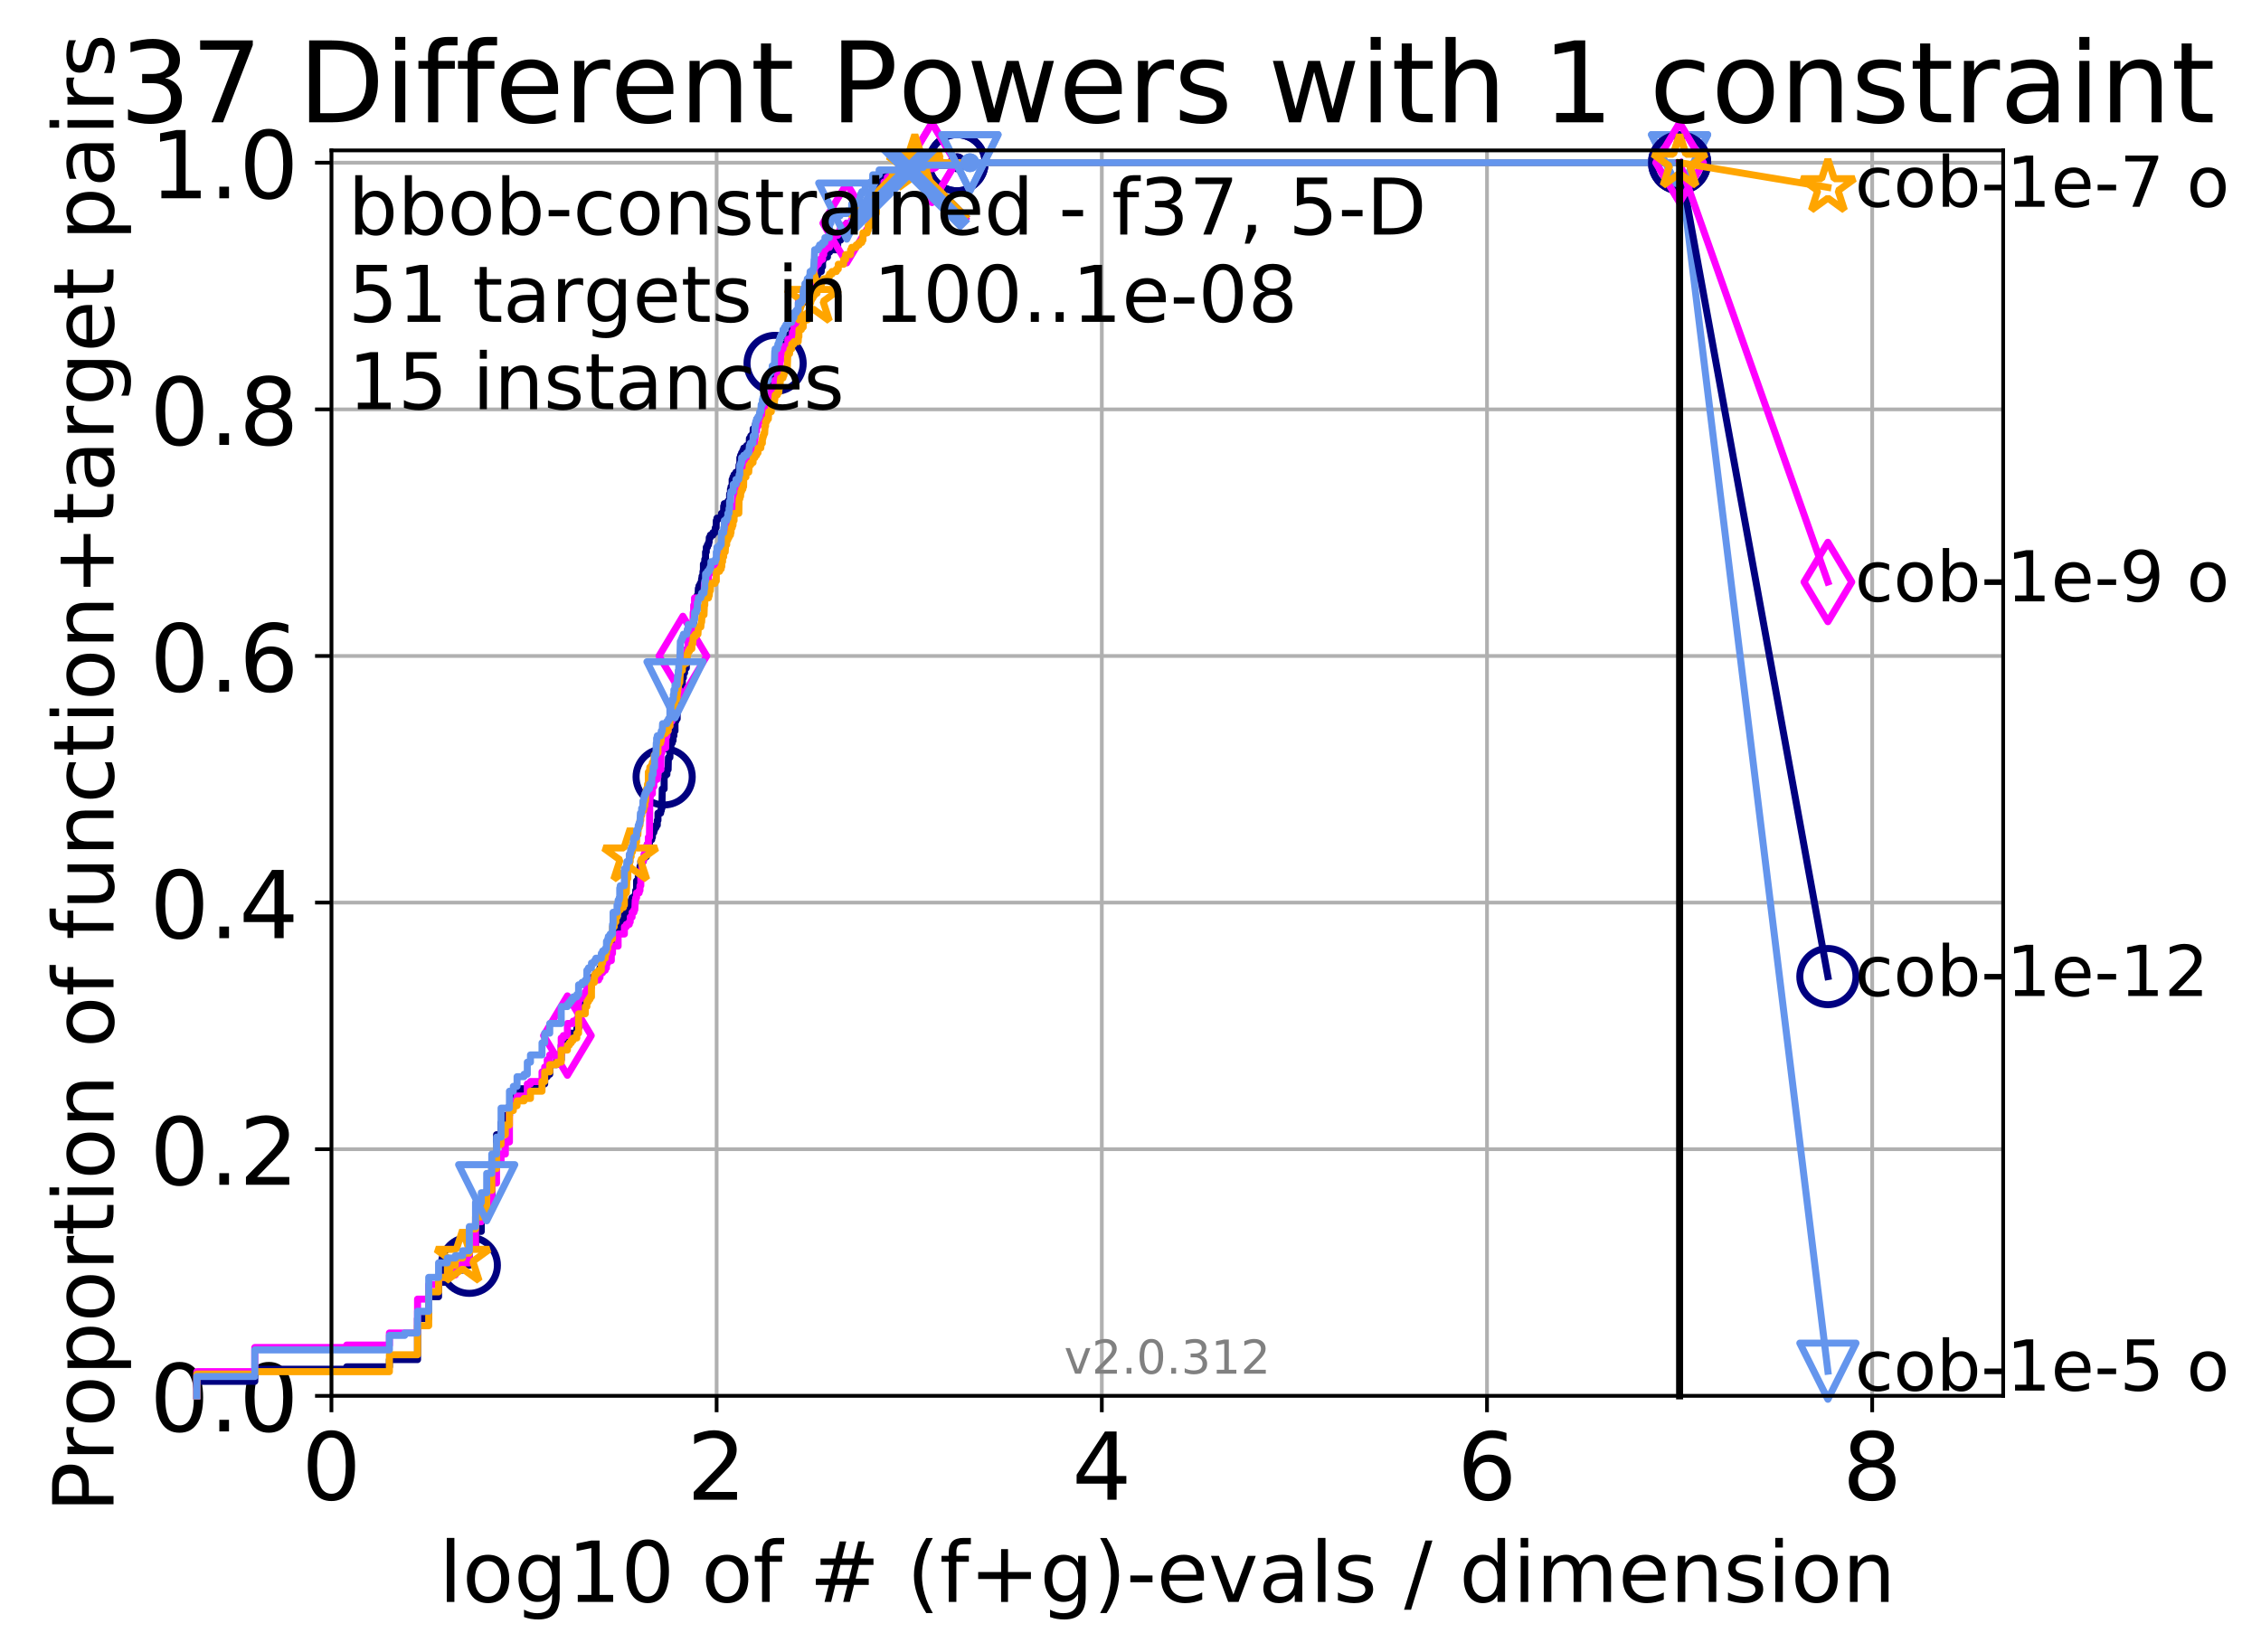 <?xml version="1.0" encoding="utf-8" standalone="no"?>
<!DOCTYPE svg PUBLIC "-//W3C//DTD SVG 1.1//EN"
  "http://www.w3.org/Graphics/SVG/1.1/DTD/svg11.dtd">
<!-- Created with matplotlib (http://matplotlib.org/) -->
<svg height="353pt" version="1.1" viewBox="0 0 483 353" width="483pt" xmlns="http://www.w3.org/2000/svg" xmlns:xlink="http://www.w3.org/1999/xlink">
 <defs>
  <style type="text/css">
*{stroke-linecap:butt;stroke-linejoin:round;}
  </style>
 </defs>
 <g id="figure_1">
  <g id="patch_1">
   <path d="M 0 353.222 
L 483.84 353.222 
L 483.84 0 
L 0 0 
z
" style="fill:#ffffff;"/>
  </g>
  <g id="axes_1">
   <g id="patch_2">
    <path d="M 70.8 298.245 
L 427.92 298.245 
L 427.92 32.133 
L 70.8 32.133 
z
" style="fill:#ffffff;"/>
   </g>
   <g id="matplotlib.axis_1">
    <g id="xtick_1">
     <g id="line2d_1">
      <path clip-path="url(#pedef685454)" d="M 70.8 298.245 
L 70.8 32.133 
" style="fill:none;stroke:#b0b0b0;stroke-linecap:square;stroke-width:0.8;"/>
     </g>
     <g id="line2d_2">
      <defs>
       <path d="M 0 0 
L 0 3.5 
" id="m633992f841" style="stroke:#000000;stroke-width:0.8;"/>
      </defs>
      <g>
       <use style="stroke:#000000;stroke-width:0.8;" x="70.8" xlink:href="#m633992f841" y="298.245"/>
      </g>
     </g>
     <g id="text_1">
      <!-- 0 -->
      <defs>
       <path d="M 31.781 66.406 
Q 24.172 66.406 20.328 58.906 
Q 16.5 51.422 16.5 36.375 
Q 16.5 21.391 20.328 13.891 
Q 24.172 6.391 31.781 6.391 
Q 39.453 6.391 43.281 13.891 
Q 47.125 21.391 47.125 36.375 
Q 47.125 51.422 43.281 58.906 
Q 39.453 66.406 31.781 66.406 
z
M 31.781 74.219 
Q 44.047 74.219 50.516 64.516 
Q 56.984 54.828 56.984 36.375 
Q 56.984 17.969 50.516 8.266 
Q 44.047 -1.422 31.781 -1.422 
Q 19.531 -1.422 13.062 8.266 
Q 6.594 17.969 6.594 36.375 
Q 6.594 54.828 13.062 64.516 
Q 19.531 74.219 31.781 74.219 
z
" id="DejaVuSans-30"/>
      </defs>
      <g transform="translate(64.438 320.442)scale(0.2 -0.2)">
       <use xlink:href="#DejaVuSans-30"/>
      </g>
     </g>
    </g>
    <g id="xtick_2">
     <g id="line2d_3">
      <path clip-path="url(#pedef685454)" d="M 153.086 298.245 
L 153.086 32.133 
" style="fill:none;stroke:#b0b0b0;stroke-linecap:square;stroke-width:0.8;"/>
     </g>
     <g id="line2d_4">
      <g>
       <use style="stroke:#000000;stroke-width:0.8;" x="153.086" xlink:href="#m633992f841" y="298.245"/>
      </g>
     </g>
     <g id="text_2">
      <!-- 2 -->
      <defs>
       <path d="M 19.188 8.297 
L 53.609 8.297 
L 53.609 0 
L 7.328 0 
L 7.328 8.297 
Q 12.938 14.109 22.625 23.891 
Q 32.328 33.688 34.812 36.531 
Q 39.547 41.844 41.422 45.531 
Q 43.312 49.219 43.312 52.781 
Q 43.312 58.594 39.234 62.25 
Q 35.156 65.922 28.609 65.922 
Q 23.969 65.922 18.812 64.312 
Q 13.672 62.703 7.812 59.422 
L 7.812 69.391 
Q 13.766 71.781 18.938 73 
Q 24.125 74.219 28.422 74.219 
Q 39.75 74.219 46.484 68.547 
Q 53.219 62.891 53.219 53.422 
Q 53.219 48.922 51.531 44.891 
Q 49.859 40.875 45.406 35.406 
Q 44.188 33.984 37.641 27.219 
Q 31.109 20.453 19.188 8.297 
z
" id="DejaVuSans-32"/>
      </defs>
      <g transform="translate(146.723 320.442)scale(0.2 -0.2)">
       <use xlink:href="#DejaVuSans-32"/>
      </g>
     </g>
    </g>
    <g id="xtick_3">
     <g id="line2d_5">
      <path clip-path="url(#pedef685454)" d="M 235.371 298.245 
L 235.371 32.133 
" style="fill:none;stroke:#b0b0b0;stroke-linecap:square;stroke-width:0.8;"/>
     </g>
     <g id="line2d_6">
      <g>
       <use style="stroke:#000000;stroke-width:0.8;" x="235.371" xlink:href="#m633992f841" y="298.245"/>
      </g>
     </g>
     <g id="text_3">
      <!-- 4 -->
      <defs>
       <path d="M 37.797 64.312 
L 12.891 25.391 
L 37.797 25.391 
z
M 35.203 72.906 
L 47.609 72.906 
L 47.609 25.391 
L 58.016 25.391 
L 58.016 17.188 
L 47.609 17.188 
L 47.609 0 
L 37.797 0 
L 37.797 17.188 
L 4.891 17.188 
L 4.891 26.703 
z
" id="DejaVuSans-34"/>
      </defs>
      <g transform="translate(229.009 320.442)scale(0.2 -0.2)">
       <use xlink:href="#DejaVuSans-34"/>
      </g>
     </g>
    </g>
    <g id="xtick_4">
     <g id="line2d_7">
      <path clip-path="url(#pedef685454)" d="M 317.657 298.245 
L 317.657 32.133 
" style="fill:none;stroke:#b0b0b0;stroke-linecap:square;stroke-width:0.8;"/>
     </g>
     <g id="line2d_8">
      <g>
       <use style="stroke:#000000;stroke-width:0.8;" x="317.657" xlink:href="#m633992f841" y="298.245"/>
      </g>
     </g>
     <g id="text_4">
      <!-- 6 -->
      <defs>
       <path d="M 33.016 40.375 
Q 26.375 40.375 22.484 35.828 
Q 18.609 31.297 18.609 23.391 
Q 18.609 15.531 22.484 10.953 
Q 26.375 6.391 33.016 6.391 
Q 39.656 6.391 43.531 10.953 
Q 47.406 15.531 47.406 23.391 
Q 47.406 31.297 43.531 35.828 
Q 39.656 40.375 33.016 40.375 
z
M 52.594 71.297 
L 52.594 62.312 
Q 48.875 64.062 45.094 64.984 
Q 41.312 65.922 37.594 65.922 
Q 27.828 65.922 22.672 59.328 
Q 17.531 52.734 16.797 39.406 
Q 19.672 43.656 24.016 45.922 
Q 28.375 48.188 33.594 48.188 
Q 44.578 48.188 50.953 41.516 
Q 57.328 34.859 57.328 23.391 
Q 57.328 12.156 50.688 5.359 
Q 44.047 -1.422 33.016 -1.422 
Q 20.359 -1.422 13.672 8.266 
Q 6.984 17.969 6.984 36.375 
Q 6.984 53.656 15.188 63.938 
Q 23.391 74.219 37.203 74.219 
Q 40.922 74.219 44.703 73.484 
Q 48.484 72.75 52.594 71.297 
z
" id="DejaVuSans-36"/>
      </defs>
      <g transform="translate(311.295 320.442)scale(0.2 -0.2)">
       <use xlink:href="#DejaVuSans-36"/>
      </g>
     </g>
    </g>
    <g id="xtick_5">
     <g id="line2d_9">
      <path clip-path="url(#pedef685454)" d="M 399.943 298.245 
L 399.943 32.133 
" style="fill:none;stroke:#b0b0b0;stroke-linecap:square;stroke-width:0.8;"/>
     </g>
     <g id="line2d_10">
      <g>
       <use style="stroke:#000000;stroke-width:0.8;" x="399.943" xlink:href="#m633992f841" y="298.245"/>
      </g>
     </g>
     <g id="text_5">
      <!-- 8 -->
      <defs>
       <path d="M 31.781 34.625 
Q 24.75 34.625 20.719 30.859 
Q 16.703 27.094 16.703 20.516 
Q 16.703 13.922 20.719 10.156 
Q 24.75 6.391 31.781 6.391 
Q 38.812 6.391 42.859 10.172 
Q 46.922 13.969 46.922 20.516 
Q 46.922 27.094 42.891 30.859 
Q 38.875 34.625 31.781 34.625 
z
M 21.922 38.812 
Q 15.578 40.375 12.031 44.719 
Q 8.5 49.078 8.5 55.328 
Q 8.5 64.062 14.719 69.141 
Q 20.953 74.219 31.781 74.219 
Q 42.672 74.219 48.875 69.141 
Q 55.078 64.062 55.078 55.328 
Q 55.078 49.078 51.531 44.719 
Q 48 40.375 41.703 38.812 
Q 48.828 37.156 52.797 32.312 
Q 56.781 27.484 56.781 20.516 
Q 56.781 9.906 50.312 4.234 
Q 43.844 -1.422 31.781 -1.422 
Q 19.734 -1.422 13.25 4.234 
Q 6.781 9.906 6.781 20.516 
Q 6.781 27.484 10.781 32.312 
Q 14.797 37.156 21.922 38.812 
z
M 18.312 54.391 
Q 18.312 48.734 21.844 45.562 
Q 25.391 42.391 31.781 42.391 
Q 38.141 42.391 41.719 45.562 
Q 45.312 48.734 45.312 54.391 
Q 45.312 60.062 41.719 63.234 
Q 38.141 66.406 31.781 66.406 
Q 25.391 66.406 21.844 63.234 
Q 18.312 60.062 18.312 54.391 
z
" id="DejaVuSans-38"/>
      </defs>
      <g transform="translate(393.58 320.442)scale(0.2 -0.2)">
       <use xlink:href="#DejaVuSans-38"/>
      </g>
     </g>
    </g>
    <g id="text_6">
     <!-- log10 of # (f+g)-evals / dimension -->
     <defs>
      <path d="M 9.422 75.984 
L 18.406 75.984 
L 18.406 0 
L 9.422 0 
z
" id="DejaVuSans-6c"/>
      <path d="M 30.609 48.391 
Q 23.391 48.391 19.188 42.75 
Q 14.984 37.109 14.984 27.297 
Q 14.984 17.484 19.156 11.844 
Q 23.344 6.203 30.609 6.203 
Q 37.797 6.203 41.984 11.859 
Q 46.188 17.531 46.188 27.297 
Q 46.188 37.016 41.984 42.703 
Q 37.797 48.391 30.609 48.391 
z
M 30.609 56 
Q 42.328 56 49.016 48.375 
Q 55.719 40.766 55.719 27.297 
Q 55.719 13.875 49.016 6.219 
Q 42.328 -1.422 30.609 -1.422 
Q 18.844 -1.422 12.172 6.219 
Q 5.516 13.875 5.516 27.297 
Q 5.516 40.766 12.172 48.375 
Q 18.844 56 30.609 56 
z
" id="DejaVuSans-6f"/>
      <path d="M 45.406 27.984 
Q 45.406 37.75 41.375 43.109 
Q 37.359 48.484 30.078 48.484 
Q 22.859 48.484 18.828 43.109 
Q 14.797 37.75 14.797 27.984 
Q 14.797 18.266 18.828 12.891 
Q 22.859 7.516 30.078 7.516 
Q 37.359 7.516 41.375 12.891 
Q 45.406 18.266 45.406 27.984 
z
M 54.391 6.781 
Q 54.391 -7.172 48.188 -13.984 
Q 42 -20.797 29.203 -20.797 
Q 24.469 -20.797 20.266 -20.094 
Q 16.062 -19.391 12.109 -17.922 
L 12.109 -9.188 
Q 16.062 -11.328 19.922 -12.344 
Q 23.781 -13.375 27.781 -13.375 
Q 36.625 -13.375 41.016 -8.766 
Q 45.406 -4.156 45.406 5.172 
L 45.406 9.625 
Q 42.625 4.781 38.281 2.391 
Q 33.938 0 27.875 0 
Q 17.828 0 11.672 7.656 
Q 5.516 15.328 5.516 27.984 
Q 5.516 40.672 11.672 48.328 
Q 17.828 56 27.875 56 
Q 33.938 56 38.281 53.609 
Q 42.625 51.219 45.406 46.391 
L 45.406 54.688 
L 54.391 54.688 
z
" id="DejaVuSans-67"/>
      <path d="M 12.406 8.297 
L 28.516 8.297 
L 28.516 63.922 
L 10.984 60.406 
L 10.984 69.391 
L 28.422 72.906 
L 38.281 72.906 
L 38.281 8.297 
L 54.391 8.297 
L 54.391 0 
L 12.406 0 
z
" id="DejaVuSans-31"/>
      <path id="DejaVuSans-20"/>
      <path d="M 37.109 75.984 
L 37.109 68.5 
L 28.516 68.5 
Q 23.688 68.5 21.797 66.547 
Q 19.922 64.594 19.922 59.516 
L 19.922 54.688 
L 34.719 54.688 
L 34.719 47.703 
L 19.922 47.703 
L 19.922 0 
L 10.891 0 
L 10.891 47.703 
L 2.297 47.703 
L 2.297 54.688 
L 10.891 54.688 
L 10.891 58.5 
Q 10.891 67.625 15.141 71.797 
Q 19.391 75.984 28.609 75.984 
z
" id="DejaVuSans-66"/>
      <path d="M 51.125 44 
L 36.922 44 
L 32.812 27.688 
L 47.125 27.688 
z
M 43.797 71.781 
L 38.719 51.516 
L 52.984 51.516 
L 58.109 71.781 
L 65.922 71.781 
L 60.891 51.516 
L 76.125 51.516 
L 76.125 44 
L 58.984 44 
L 54.984 27.688 
L 70.516 27.688 
L 70.516 20.219 
L 53.078 20.219 
L 48 0 
L 40.188 0 
L 45.219 20.219 
L 30.906 20.219 
L 25.875 0 
L 18.016 0 
L 23.094 20.219 
L 7.719 20.219 
L 7.719 27.688 
L 24.906 27.688 
L 29 44 
L 13.281 44 
L 13.281 51.516 
L 30.906 51.516 
L 35.891 71.781 
z
" id="DejaVuSans-23"/>
      <path d="M 31 75.875 
Q 24.469 64.656 21.281 53.656 
Q 18.109 42.672 18.109 31.391 
Q 18.109 20.125 21.312 9.062 
Q 24.516 -2 31 -13.188 
L 23.188 -13.188 
Q 15.875 -1.703 12.234 9.375 
Q 8.594 20.453 8.594 31.391 
Q 8.594 42.281 12.203 53.312 
Q 15.828 64.359 23.188 75.875 
z
" id="DejaVuSans-28"/>
      <path d="M 46 62.703 
L 46 35.5 
L 73.188 35.5 
L 73.188 27.203 
L 46 27.203 
L 46 0 
L 37.797 0 
L 37.797 27.203 
L 10.594 27.203 
L 10.594 35.5 
L 37.797 35.5 
L 37.797 62.703 
z
" id="DejaVuSans-2b"/>
      <path d="M 8.016 75.875 
L 15.828 75.875 
Q 23.141 64.359 26.781 53.312 
Q 30.422 42.281 30.422 31.391 
Q 30.422 20.453 26.781 9.375 
Q 23.141 -1.703 15.828 -13.188 
L 8.016 -13.188 
Q 14.5 -2 17.703 9.062 
Q 20.906 20.125 20.906 31.391 
Q 20.906 42.672 17.703 53.656 
Q 14.5 64.656 8.016 75.875 
z
" id="DejaVuSans-29"/>
      <path d="M 4.891 31.391 
L 31.203 31.391 
L 31.203 23.391 
L 4.891 23.391 
z
" id="DejaVuSans-2d"/>
      <path d="M 56.203 29.594 
L 56.203 25.203 
L 14.891 25.203 
Q 15.484 15.922 20.484 11.062 
Q 25.484 6.203 34.422 6.203 
Q 39.594 6.203 44.453 7.469 
Q 49.312 8.734 54.109 11.281 
L 54.109 2.781 
Q 49.266 0.734 44.188 -0.344 
Q 39.109 -1.422 33.891 -1.422 
Q 20.797 -1.422 13.156 6.188 
Q 5.516 13.812 5.516 26.812 
Q 5.516 40.234 12.766 48.109 
Q 20.016 56 32.328 56 
Q 43.359 56 49.781 48.891 
Q 56.203 41.797 56.203 29.594 
z
M 47.219 32.234 
Q 47.125 39.594 43.094 43.984 
Q 39.062 48.391 32.422 48.391 
Q 24.906 48.391 20.391 44.141 
Q 15.875 39.891 15.188 32.172 
z
" id="DejaVuSans-65"/>
      <path d="M 2.984 54.688 
L 12.5 54.688 
L 29.594 8.797 
L 46.688 54.688 
L 56.203 54.688 
L 35.688 0 
L 23.484 0 
z
" id="DejaVuSans-76"/>
      <path d="M 34.281 27.484 
Q 23.391 27.484 19.188 25 
Q 14.984 22.516 14.984 16.5 
Q 14.984 11.719 18.141 8.906 
Q 21.297 6.109 26.703 6.109 
Q 34.188 6.109 38.703 11.406 
Q 43.219 16.703 43.219 25.484 
L 43.219 27.484 
z
M 52.203 31.203 
L 52.203 0 
L 43.219 0 
L 43.219 8.297 
Q 40.141 3.328 35.547 0.953 
Q 30.953 -1.422 24.312 -1.422 
Q 15.922 -1.422 10.953 3.297 
Q 6 8.016 6 15.922 
Q 6 25.141 12.172 29.828 
Q 18.359 34.516 30.609 34.516 
L 43.219 34.516 
L 43.219 35.406 
Q 43.219 41.609 39.141 45 
Q 35.062 48.391 27.688 48.391 
Q 23 48.391 18.547 47.266 
Q 14.109 46.141 10.016 43.891 
L 10.016 52.203 
Q 14.938 54.109 19.578 55.047 
Q 24.219 56 28.609 56 
Q 40.484 56 46.344 49.844 
Q 52.203 43.703 52.203 31.203 
z
" id="DejaVuSans-61"/>
      <path d="M 44.281 53.078 
L 44.281 44.578 
Q 40.484 46.531 36.375 47.5 
Q 32.281 48.484 27.875 48.484 
Q 21.188 48.484 17.844 46.438 
Q 14.5 44.391 14.5 40.281 
Q 14.5 37.156 16.891 35.375 
Q 19.281 33.594 26.516 31.984 
L 29.594 31.297 
Q 39.156 29.25 43.188 25.516 
Q 47.219 21.781 47.219 15.094 
Q 47.219 7.469 41.188 3.016 
Q 35.156 -1.422 24.609 -1.422 
Q 20.219 -1.422 15.453 -0.562 
Q 10.688 0.297 5.422 2 
L 5.422 11.281 
Q 10.406 8.688 15.234 7.391 
Q 20.062 6.109 24.812 6.109 
Q 31.156 6.109 34.562 8.281 
Q 37.984 10.453 37.984 14.406 
Q 37.984 18.062 35.516 20.016 
Q 33.062 21.969 24.703 23.781 
L 21.578 24.516 
Q 13.234 26.266 9.516 29.906 
Q 5.812 33.547 5.812 39.891 
Q 5.812 47.609 11.281 51.797 
Q 16.75 56 26.812 56 
Q 31.781 56 36.172 55.266 
Q 40.578 54.547 44.281 53.078 
z
" id="DejaVuSans-73"/>
      <path d="M 25.391 72.906 
L 33.688 72.906 
L 8.297 -9.281 
L 0 -9.281 
z
" id="DejaVuSans-2f"/>
      <path d="M 45.406 46.391 
L 45.406 75.984 
L 54.391 75.984 
L 54.391 0 
L 45.406 0 
L 45.406 8.203 
Q 42.578 3.328 38.25 0.953 
Q 33.938 -1.422 27.875 -1.422 
Q 17.969 -1.422 11.734 6.484 
Q 5.516 14.406 5.516 27.297 
Q 5.516 40.188 11.734 48.094 
Q 17.969 56 27.875 56 
Q 33.938 56 38.25 53.625 
Q 42.578 51.266 45.406 46.391 
z
M 14.797 27.297 
Q 14.797 17.391 18.875 11.75 
Q 22.953 6.109 30.078 6.109 
Q 37.203 6.109 41.297 11.75 
Q 45.406 17.391 45.406 27.297 
Q 45.406 37.203 41.297 42.844 
Q 37.203 48.484 30.078 48.484 
Q 22.953 48.484 18.875 42.844 
Q 14.797 37.203 14.797 27.297 
z
" id="DejaVuSans-64"/>
      <path d="M 9.422 54.688 
L 18.406 54.688 
L 18.406 0 
L 9.422 0 
z
M 9.422 75.984 
L 18.406 75.984 
L 18.406 64.594 
L 9.422 64.594 
z
" id="DejaVuSans-69"/>
      <path d="M 52 44.188 
Q 55.375 50.25 60.062 53.125 
Q 64.75 56 71.094 56 
Q 79.641 56 84.281 50.016 
Q 88.922 44.047 88.922 33.016 
L 88.922 0 
L 79.891 0 
L 79.891 32.719 
Q 79.891 40.578 77.094 44.375 
Q 74.312 48.188 68.609 48.188 
Q 61.625 48.188 57.562 43.547 
Q 53.516 38.922 53.516 30.906 
L 53.516 0 
L 44.484 0 
L 44.484 32.719 
Q 44.484 40.625 41.703 44.406 
Q 38.922 48.188 33.109 48.188 
Q 26.219 48.188 22.156 43.531 
Q 18.109 38.875 18.109 30.906 
L 18.109 0 
L 9.078 0 
L 9.078 54.688 
L 18.109 54.688 
L 18.109 46.188 
Q 21.188 51.219 25.484 53.609 
Q 29.781 56 35.688 56 
Q 41.656 56 45.828 52.969 
Q 50 49.953 52 44.188 
z
" id="DejaVuSans-6d"/>
      <path d="M 54.891 33.016 
L 54.891 0 
L 45.906 0 
L 45.906 32.719 
Q 45.906 40.484 42.875 44.328 
Q 39.844 48.188 33.797 48.188 
Q 26.516 48.188 22.312 43.547 
Q 18.109 38.922 18.109 30.906 
L 18.109 0 
L 9.078 0 
L 9.078 54.688 
L 18.109 54.688 
L 18.109 46.188 
Q 21.344 51.125 25.703 53.562 
Q 30.078 56 35.797 56 
Q 45.219 56 50.047 50.172 
Q 54.891 44.344 54.891 33.016 
z
" id="DejaVuSans-6e"/>
     </defs>
     <g transform="translate(93.753 342.279)scale(0.18 -0.18)">
      <use xlink:href="#DejaVuSans-6c"/>
      <use x="27.783" xlink:href="#DejaVuSans-6f"/>
      <use x="88.965" xlink:href="#DejaVuSans-67"/>
      <use x="152.441" xlink:href="#DejaVuSans-31"/>
      <use x="216.064" xlink:href="#DejaVuSans-30"/>
      <use x="279.688" xlink:href="#DejaVuSans-20"/>
      <use x="311.475" xlink:href="#DejaVuSans-6f"/>
      <use x="372.656" xlink:href="#DejaVuSans-66"/>
      <use x="407.861" xlink:href="#DejaVuSans-20"/>
      <use x="439.648" xlink:href="#DejaVuSans-23"/>
      <use x="523.438" xlink:href="#DejaVuSans-20"/>
      <use x="555.225" xlink:href="#DejaVuSans-28"/>
      <use x="594.238" xlink:href="#DejaVuSans-66"/>
      <use x="629.443" xlink:href="#DejaVuSans-2b"/>
      <use x="713.232" xlink:href="#DejaVuSans-67"/>
      <use x="776.709" xlink:href="#DejaVuSans-29"/>
      <use x="815.723" xlink:href="#DejaVuSans-2d"/>
      <use x="851.807" xlink:href="#DejaVuSans-65"/>
      <use x="913.33" xlink:href="#DejaVuSans-76"/>
      <use x="972.51" xlink:href="#DejaVuSans-61"/>
      <use x="1033.789" xlink:href="#DejaVuSans-6c"/>
      <use x="1061.572" xlink:href="#DejaVuSans-73"/>
      <use x="1113.672" xlink:href="#DejaVuSans-20"/>
      <use x="1145.459" xlink:href="#DejaVuSans-2f"/>
      <use x="1179.15" xlink:href="#DejaVuSans-20"/>
      <use x="1210.938" xlink:href="#DejaVuSans-64"/>
      <use x="1274.414" xlink:href="#DejaVuSans-69"/>
      <use x="1302.197" xlink:href="#DejaVuSans-6d"/>
      <use x="1399.609" xlink:href="#DejaVuSans-65"/>
      <use x="1461.133" xlink:href="#DejaVuSans-6e"/>
      <use x="1524.512" xlink:href="#DejaVuSans-73"/>
      <use x="1576.611" xlink:href="#DejaVuSans-69"/>
      <use x="1604.395" xlink:href="#DejaVuSans-6f"/>
      <use x="1665.576" xlink:href="#DejaVuSans-6e"/>
     </g>
    </g>
   </g>
   <g id="matplotlib.axis_2">
    <g id="ytick_1">
     <g id="line2d_11">
      <path clip-path="url(#pedef685454)" d="M 70.8 298.245 
L 427.92 298.245 
" style="fill:none;stroke:#b0b0b0;stroke-linecap:square;stroke-width:0.8;"/>
     </g>
     <g id="line2d_12">
      <defs>
       <path d="M 0 0 
L -3.5 0 
" id="md2d87241f5" style="stroke:#000000;stroke-width:0.8;"/>
      </defs>
      <g>
       <use style="stroke:#000000;stroke-width:0.8;" x="70.8" xlink:href="#md2d87241f5" y="298.245"/>
      </g>
     </g>
     <g id="text_7">
      <!-- 0.0 -->
      <defs>
       <path d="M 10.688 12.406 
L 21 12.406 
L 21 0 
L 10.688 0 
z
" id="DejaVuSans-2e"/>
      </defs>
      <g transform="translate(31.994 305.844)scale(0.2 -0.2)">
       <use xlink:href="#DejaVuSans-30"/>
       <use x="63.623" xlink:href="#DejaVuSans-2e"/>
       <use x="95.41" xlink:href="#DejaVuSans-30"/>
      </g>
     </g>
    </g>
    <g id="ytick_2">
     <g id="line2d_13">
      <path clip-path="url(#pedef685454)" d="M 70.8 245.55 
L 427.92 245.55 
" style="fill:none;stroke:#b0b0b0;stroke-linecap:square;stroke-width:0.8;"/>
     </g>
     <g id="line2d_14">
      <g>
       <use style="stroke:#000000;stroke-width:0.8;" x="70.8" xlink:href="#md2d87241f5" y="245.55"/>
      </g>
     </g>
     <g id="text_8">
      <!-- 0.2 -->
      <g transform="translate(31.994 253.148)scale(0.2 -0.2)">
       <use xlink:href="#DejaVuSans-30"/>
       <use x="63.623" xlink:href="#DejaVuSans-2e"/>
       <use x="95.41" xlink:href="#DejaVuSans-32"/>
      </g>
     </g>
    </g>
    <g id="ytick_3">
     <g id="line2d_15">
      <path clip-path="url(#pedef685454)" d="M 70.8 192.854 
L 427.92 192.854 
" style="fill:none;stroke:#b0b0b0;stroke-linecap:square;stroke-width:0.8;"/>
     </g>
     <g id="line2d_16">
      <g>
       <use style="stroke:#000000;stroke-width:0.8;" x="70.8" xlink:href="#md2d87241f5" y="192.854"/>
      </g>
     </g>
     <g id="text_9">
      <!-- 0.4 -->
      <g transform="translate(31.994 200.453)scale(0.2 -0.2)">
       <use xlink:href="#DejaVuSans-30"/>
       <use x="63.623" xlink:href="#DejaVuSans-2e"/>
       <use x="95.41" xlink:href="#DejaVuSans-34"/>
      </g>
     </g>
    </g>
    <g id="ytick_4">
     <g id="line2d_17">
      <path clip-path="url(#pedef685454)" d="M 70.8 140.159 
L 427.92 140.159 
" style="fill:none;stroke:#b0b0b0;stroke-linecap:square;stroke-width:0.8;"/>
     </g>
     <g id="line2d_18">
      <g>
       <use style="stroke:#000000;stroke-width:0.8;" x="70.8" xlink:href="#md2d87241f5" y="140.159"/>
      </g>
     </g>
     <g id="text_10">
      <!-- 0.6 -->
      <g transform="translate(31.994 147.757)scale(0.2 -0.2)">
       <use xlink:href="#DejaVuSans-30"/>
       <use x="63.623" xlink:href="#DejaVuSans-2e"/>
       <use x="95.41" xlink:href="#DejaVuSans-36"/>
      </g>
     </g>
    </g>
    <g id="ytick_5">
     <g id="line2d_19">
      <path clip-path="url(#pedef685454)" d="M 70.8 87.464 
L 427.92 87.464 
" style="fill:none;stroke:#b0b0b0;stroke-linecap:square;stroke-width:0.8;"/>
     </g>
     <g id="line2d_20">
      <g>
       <use style="stroke:#000000;stroke-width:0.8;" x="70.8" xlink:href="#md2d87241f5" y="87.464"/>
      </g>
     </g>
     <g id="text_11">
      <!-- 0.8 -->
      <g transform="translate(31.994 95.062)scale(0.2 -0.2)">
       <use xlink:href="#DejaVuSans-30"/>
       <use x="63.623" xlink:href="#DejaVuSans-2e"/>
       <use x="95.41" xlink:href="#DejaVuSans-38"/>
      </g>
     </g>
    </g>
    <g id="ytick_6">
     <g id="line2d_21">
      <path clip-path="url(#pedef685454)" d="M 70.8 34.768 
L 427.92 34.768 
" style="fill:none;stroke:#b0b0b0;stroke-linecap:square;stroke-width:0.8;"/>
     </g>
     <g id="line2d_22">
      <g>
       <use style="stroke:#000000;stroke-width:0.8;" x="70.8" xlink:href="#md2d87241f5" y="34.768"/>
      </g>
     </g>
     <g id="text_12">
      <!-- 1.0 -->
      <g transform="translate(31.994 42.367)scale(0.2 -0.2)">
       <use xlink:href="#DejaVuSans-31"/>
       <use x="63.623" xlink:href="#DejaVuSans-2e"/>
       <use x="95.41" xlink:href="#DejaVuSans-30"/>
      </g>
     </g>
    </g>
    <g id="text_13">
     <!-- Proportion of function+target pairs -->
     <defs>
      <path d="M 19.672 64.797 
L 19.672 37.406 
L 32.078 37.406 
Q 38.969 37.406 42.719 40.969 
Q 46.484 44.531 46.484 51.125 
Q 46.484 57.672 42.719 61.234 
Q 38.969 64.797 32.078 64.797 
z
M 9.812 72.906 
L 32.078 72.906 
Q 44.344 72.906 50.609 67.359 
Q 56.891 61.812 56.891 51.125 
Q 56.891 40.328 50.609 34.812 
Q 44.344 29.297 32.078 29.297 
L 19.672 29.297 
L 19.672 0 
L 9.812 0 
z
" id="DejaVuSans-50"/>
      <path d="M 41.109 46.297 
Q 39.594 47.172 37.812 47.578 
Q 36.031 48 33.891 48 
Q 26.266 48 22.188 43.047 
Q 18.109 38.094 18.109 28.812 
L 18.109 0 
L 9.078 0 
L 9.078 54.688 
L 18.109 54.688 
L 18.109 46.188 
Q 20.953 51.172 25.484 53.578 
Q 30.031 56 36.531 56 
Q 37.453 56 38.578 55.875 
Q 39.703 55.766 41.062 55.516 
z
" id="DejaVuSans-72"/>
      <path d="M 18.109 8.203 
L 18.109 -20.797 
L 9.078 -20.797 
L 9.078 54.688 
L 18.109 54.688 
L 18.109 46.391 
Q 20.953 51.266 25.266 53.625 
Q 29.594 56 35.594 56 
Q 45.562 56 51.781 48.094 
Q 58.016 40.188 58.016 27.297 
Q 58.016 14.406 51.781 6.484 
Q 45.562 -1.422 35.594 -1.422 
Q 29.594 -1.422 25.266 0.953 
Q 20.953 3.328 18.109 8.203 
z
M 48.688 27.297 
Q 48.688 37.203 44.609 42.844 
Q 40.531 48.484 33.406 48.484 
Q 26.266 48.484 22.188 42.844 
Q 18.109 37.203 18.109 27.297 
Q 18.109 17.391 22.188 11.75 
Q 26.266 6.109 33.406 6.109 
Q 40.531 6.109 44.609 11.75 
Q 48.688 17.391 48.688 27.297 
z
" id="DejaVuSans-70"/>
      <path d="M 18.312 70.219 
L 18.312 54.688 
L 36.812 54.688 
L 36.812 47.703 
L 18.312 47.703 
L 18.312 18.016 
Q 18.312 11.328 20.141 9.422 
Q 21.969 7.516 27.594 7.516 
L 36.812 7.516 
L 36.812 0 
L 27.594 0 
Q 17.188 0 13.234 3.875 
Q 9.281 7.766 9.281 18.016 
L 9.281 47.703 
L 2.688 47.703 
L 2.688 54.688 
L 9.281 54.688 
L 9.281 70.219 
z
" id="DejaVuSans-74"/>
      <path d="M 8.5 21.578 
L 8.5 54.688 
L 17.484 54.688 
L 17.484 21.922 
Q 17.484 14.156 20.5 10.266 
Q 23.531 6.391 29.594 6.391 
Q 36.859 6.391 41.078 11.031 
Q 45.312 15.672 45.312 23.688 
L 45.312 54.688 
L 54.297 54.688 
L 54.297 0 
L 45.312 0 
L 45.312 8.406 
Q 42.047 3.422 37.719 1 
Q 33.406 -1.422 27.688 -1.422 
Q 18.266 -1.422 13.375 4.438 
Q 8.5 10.297 8.5 21.578 
z
M 31.109 56 
z
" id="DejaVuSans-75"/>
      <path d="M 48.781 52.594 
L 48.781 44.188 
Q 44.969 46.297 41.141 47.344 
Q 37.312 48.391 33.406 48.391 
Q 24.656 48.391 19.812 42.844 
Q 14.984 37.312 14.984 27.297 
Q 14.984 17.281 19.812 11.734 
Q 24.656 6.203 33.406 6.203 
Q 37.312 6.203 41.141 7.25 
Q 44.969 8.297 48.781 10.406 
L 48.781 2.094 
Q 45.016 0.344 40.984 -0.531 
Q 36.969 -1.422 32.422 -1.422 
Q 20.062 -1.422 12.781 6.344 
Q 5.516 14.109 5.516 27.297 
Q 5.516 40.672 12.859 48.328 
Q 20.219 56 33.016 56 
Q 37.156 56 41.109 55.141 
Q 45.062 54.297 48.781 52.594 
z
" id="DejaVuSans-63"/>
     </defs>
     <g transform="translate(24.25 323.179)rotate(-90)scale(0.18 -0.18)">
      <use xlink:href="#DejaVuSans-50"/>
      <use x="60.287" xlink:href="#DejaVuSans-72"/>
      <use x="101.369" xlink:href="#DejaVuSans-6f"/>
      <use x="162.551" xlink:href="#DejaVuSans-70"/>
      <use x="226.027" xlink:href="#DejaVuSans-6f"/>
      <use x="287.209" xlink:href="#DejaVuSans-72"/>
      <use x="328.322" xlink:href="#DejaVuSans-74"/>
      <use x="367.531" xlink:href="#DejaVuSans-69"/>
      <use x="395.314" xlink:href="#DejaVuSans-6f"/>
      <use x="456.496" xlink:href="#DejaVuSans-6e"/>
      <use x="519.875" xlink:href="#DejaVuSans-20"/>
      <use x="551.662" xlink:href="#DejaVuSans-6f"/>
      <use x="612.844" xlink:href="#DejaVuSans-66"/>
      <use x="648.049" xlink:href="#DejaVuSans-20"/>
      <use x="679.836" xlink:href="#DejaVuSans-66"/>
      <use x="715.041" xlink:href="#DejaVuSans-75"/>
      <use x="778.42" xlink:href="#DejaVuSans-6e"/>
      <use x="841.799" xlink:href="#DejaVuSans-63"/>
      <use x="896.779" xlink:href="#DejaVuSans-74"/>
      <use x="935.988" xlink:href="#DejaVuSans-69"/>
      <use x="963.771" xlink:href="#DejaVuSans-6f"/>
      <use x="1024.953" xlink:href="#DejaVuSans-6e"/>
      <use x="1088.332" xlink:href="#DejaVuSans-2b"/>
      <use x="1172.121" xlink:href="#DejaVuSans-74"/>
      <use x="1211.33" xlink:href="#DejaVuSans-61"/>
      <use x="1272.609" xlink:href="#DejaVuSans-72"/>
      <use x="1313.707" xlink:href="#DejaVuSans-67"/>
      <use x="1377.184" xlink:href="#DejaVuSans-65"/>
      <use x="1438.707" xlink:href="#DejaVuSans-74"/>
      <use x="1477.916" xlink:href="#DejaVuSans-20"/>
      <use x="1509.703" xlink:href="#DejaVuSans-70"/>
      <use x="1573.18" xlink:href="#DejaVuSans-61"/>
      <use x="1634.459" xlink:href="#DejaVuSans-69"/>
      <use x="1662.242" xlink:href="#DejaVuSans-72"/>
      <use x="1703.355" xlink:href="#DejaVuSans-73"/>
     </g>
    </g>
   </g>
   <g id="line2d_23">
    <defs>
     <path d="M 0 1.5 
C 0.398 1.5 0.779 1.342 1.061 1.061 
C 1.342 0.779 1.5 0.398 1.5 0 
C 1.5 -0.398 1.342 -0.779 1.061 -1.061 
C 0.779 -1.342 0.398 -1.5 0 -1.5 
C -0.398 -1.5 -0.779 -1.342 -1.061 -1.061 
C -1.342 -0.779 -1.5 -0.398 -1.5 0 
C -1.5 0.398 -1.342 0.779 -1.061 1.061 
C -0.779 1.342 -0.398 1.5 0 1.5 
z
" id="mad42d15288" style="stroke:#000080;"/>
    </defs>
    <g>
     <use style="fill:#000080;stroke:#000080;" x="204.441" xlink:href="#mad42d15288" y="34.768"/>
     <use style="fill:#000080;stroke:#000080;" x="204.441" xlink:href="#mad42d15288" y="34.768"/>
    </g>
   </g>
   <g id="line2d_24">
    <path d="M 42.042 298.245 
L 42.042 295.146 
L 54.428 295.146 
L 54.428 292.563 
L 74.058 292.563 
L 74.058 292.046 
L 83.185 292.046 
L 83.185 290.496 
L 89.197 290.496 
L 89.197 281.713 
L 91.583 281.713 
L 91.583 277.064 
L 93.688 277.064 
L 93.688 273.964 
L 95.57 273.964 
L 95.57 271.898 
L 97.273 271.898 
L 97.273 271.381 
L 98.828 271.381 
L 98.828 270.348 
L 100.258 270.348 
L 100.258 266.731 
L 101.583 266.731 
L 101.583 263.115 
L 102.815 263.115 
L 102.815 258.465 
L 103.969 258.465 
L 103.969 255.882 
L 105.052 255.882 
L 105.052 248.133 
L 106.073 248.133 
L 106.073 242.45 
L 107.039 242.45 
L 107.039 239.867 
L 107.956 239.867 
L 107.956 238.317 
L 108.827 238.317 
L 108.827 236.251 
L 109.659 236.251 
L 109.659 234.184 
L 110.453 234.184 
L 110.453 233.151 
L 111.213 233.151 
L 111.213 232.634 
L 113.318 232.634 
L 113.318 232.118 
L 115.786 232.118 
L 115.786 231.601 
L 116.354 231.601 
L 116.354 230.051 
L 116.904 230.051 
L 116.904 229.535 
L 117.437 229.535 
L 117.437 227.468 
L 118.948 227.468 
L 118.948 226.435 
L 119.889 226.435 
L 119.889 223.335 
L 121.213 223.335 
L 121.213 222.302 
L 121.633 222.302 
L 121.633 220.752 
L 123.222 220.752 
L 123.222 219.719 
L 123.599 219.719 
L 123.599 215.586 
L 123.967 215.586 
L 123.967 215.069 
L 124.328 215.069 
L 124.328 214.553 
L 125.029 214.553 
L 125.029 213.519 
L 125.369 213.519 
L 125.369 211.969 
L 125.703 211.969 
L 125.703 210.936 
L 126.031 210.936 
L 126.031 210.42 
L 126.353 210.42 
L 126.353 208.87 
L 126.98 208.87 
L 126.98 208.353 
L 127.286 208.353 
L 127.286 207.837 
L 128.172 207.837 
L 128.172 206.803 
L 128.458 206.803 
L 128.458 205.77 
L 128.739 205.77 
L 128.739 204.737 
L 129.558 204.737 
L 129.558 204.22 
L 129.822 204.22 
L 129.822 203.187 
L 130.083 203.187 
L 130.083 202.67 
L 130.844 202.67 
L 130.844 201.12 
L 131.573 201.12 
L 131.573 200.087 
L 131.81 200.087 
L 131.81 199.571 
L 132.043 199.571 
L 132.043 198.537 
L 132.274 198.537 
L 132.274 198.021 
L 132.726 198.021 
L 132.726 196.987 
L 133.167 196.987 
L 133.167 196.471 
L 133.384 196.471 
L 133.384 194.921 
L 133.809 194.921 
L 133.809 194.404 
L 134.429 194.404 
L 134.429 193.888 
L 134.631 193.888 
L 134.631 192.854 
L 134.831 192.854 
L 134.831 192.338 
L 135.028 192.338 
L 135.028 191.821 
L 135.608 191.821 
L 135.608 191.305 
L 135.797 191.305 
L 135.797 190.271 
L 135.984 190.271 
L 135.984 188.205 
L 136.352 188.205 
L 136.352 187.172 
L 136.534 187.172 
L 136.534 186.655 
L 136.713 186.655 
L 136.713 185.105 
L 136.891 185.105 
L 136.891 184.072 
L 137.414 184.072 
L 137.414 183.555 
L 137.585 183.555 
L 137.585 183.039 
L 138.088 183.039 
L 138.088 182.005 
L 138.253 182.005 
L 138.253 180.456 
L 138.738 180.456 
L 138.738 179.422 
L 139.211 179.422 
L 139.211 178.906 
L 139.365 178.906 
L 139.365 177.872 
L 139.671 177.872 
L 139.671 177.356 
L 139.822 177.356 
L 139.822 176.839 
L 140.119 176.839 
L 140.119 176.323 
L 140.412 176.323 
L 140.412 175.289 
L 140.557 175.289 
L 140.557 173.739 
L 141.124 173.739 
L 141.124 173.223 
L 141.263 173.223 
L 141.263 172.706 
L 141.401 172.706 
L 141.47 168.573 
L 141.876 168.573 
L 141.876 165.99 
L 142.009 165.99 
L 142.009 165.474 
L 142.468 165.474 
L 142.468 164.44 
L 142.725 164.44 
L 142.789 161.857 
L 143.104 161.857 
L 143.167 159.274 
L 143.352 159.274 
L 143.352 158.757 
L 143.597 158.757 
L 143.597 158.241 
L 143.779 158.241 
L 143.779 157.208 
L 143.958 157.208 
L 143.958 156.174 
L 144.195 156.174 
L 144.195 154.108 
L 144.37 154.108 
L 144.37 153.591 
L 144.659 153.591 
L 144.659 152.041 
L 144.773 152.041 
L 144.773 150.491 
L 145.111 150.491 
L 145.111 149.975 
L 145.223 149.975 
L 145.333 146.875 
L 145.553 146.875 
L 145.553 146.359 
L 145.769 146.359 
L 145.769 144.809 
L 145.983 144.809 
L 145.983 143.775 
L 146.247 143.775 
L 146.247 142.742 
L 146.61 142.742 
L 146.713 139.642 
L 146.814 139.642 
L 146.814 138.609 
L 146.966 138.609 
L 147.016 136.026 
L 147.315 136.026 
L 147.315 134.993 
L 147.657 134.993 
L 147.657 133.96 
L 148.088 133.96 
L 148.182 132.41 
L 148.276 132.41 
L 148.369 130.343 
L 148.738 130.343 
L 148.738 129.827 
L 148.874 129.827 
L 148.919 127.243 
L 149.099 127.243 
L 149.188 125.694 
L 149.321 125.694 
L 149.321 125.177 
L 149.583 125.177 
L 149.583 124.66 
L 149.799 124.66 
L 149.885 123.627 
L 149.97 123.627 
L 149.97 123.111 
L 150.14 123.111 
L 150.182 122.077 
L 150.266 122.077 
L 150.266 120.527 
L 150.515 120.527 
L 150.556 119.494 
L 150.72 119.494 
L 150.72 117.944 
L 150.883 117.944 
L 150.883 116.911 
L 151.124 116.911 
L 151.124 116.394 
L 151.361 116.394 
L 151.361 115.878 
L 151.479 115.878 
L 151.518 114.845 
L 151.751 114.845 
L 151.751 114.328 
L 152.282 114.328 
L 152.282 113.811 
L 152.725 113.811 
L 152.798 112.778 
L 152.978 112.778 
L 153.014 111.228 
L 153.157 111.228 
L 153.157 110.712 
L 154.059 110.712 
L 154.127 109.678 
L 154.56 109.678 
L 154.593 108.128 
L 154.724 108.128 
L 154.724 107.612 
L 155.49 107.612 
L 155.49 107.095 
L 155.861 107.095 
L 155.861 105.545 
L 156.043 105.545 
L 156.043 104.512 
L 156.164 104.512 
L 156.164 103.995 
L 156.403 103.995 
L 156.403 102.446 
L 156.58 102.446 
L 156.58 101.929 
L 156.814 101.929 
L 156.814 101.412 
L 157.215 101.412 
L 157.215 100.896 
L 157.829 100.896 
L 157.883 99.346 
L 158.046 99.346 
L 158.046 97.796 
L 158.208 97.796 
L 158.208 97.279 
L 158.422 97.279 
L 158.422 96.763 
L 158.685 96.763 
L 158.685 96.246 
L 158.892 96.246 
L 158.892 95.73 
L 159.502 95.73 
L 159.502 95.213 
L 160.042 95.213 
L 160.091 93.663 
L 160.378 93.663 
L 160.378 93.146 
L 160.778 93.146 
L 160.778 92.63 
L 160.893 92.63 
L 160.893 91.597 
L 161.304 91.597 
L 161.394 90.563 
L 161.617 90.563 
L 161.706 89.53 
L 162.609 89.53 
L 162.609 88.497 
L 162.88 88.497 
L 162.88 87.98 
L 163.065 87.98 
L 163.146 85.397 
L 163.308 85.397 
L 163.308 84.88 
L 163.429 84.88 
L 163.429 83.847 
L 163.549 83.847 
L 163.549 82.814 
L 164.136 82.814 
L 164.213 81.264 
L 164.517 81.264 
L 164.517 80.748 
L 164.63 80.748 
L 164.63 80.231 
L 164.964 80.231 
L 164.964 79.714 
L 165.507 79.714 
L 165.578 77.648 
L 166.034 77.648 
L 166.034 77.131 
L 166.172 77.131 
L 166.172 76.615 
L 166.411 76.615 
L 166.411 76.098 
L 166.63 76.098 
L 166.68 75.065 
L 166.912 75.065 
L 166.912 74.548 
L 167.271 74.548 
L 167.271 74.031 
L 167.591 74.031 
L 167.591 73.515 
L 168.246 73.515 
L 168.307 72.482 
L 168.669 72.482 
L 168.669 71.448 
L 169.112 71.448 
L 169.184 69.898 
L 169.286 69.898 
L 169.286 69.382 
L 169.84 69.382 
L 169.84 67.832 
L 170.513 67.832 
L 170.567 66.282 
L 170.674 66.282 
L 170.674 65.249 
L 171.148 65.249 
L 171.148 64.732 
L 171.534 64.732 
L 171.598 63.182 
L 172.5 63.182 
L 172.5 62.149 
L 172.846 62.149 
L 172.846 61.632 
L 173.279 61.632 
L 173.279 60.599 
L 173.914 60.599 
L 173.958 59.049 
L 174.57 59.049 
L 174.57 58.533 
L 174.805 58.533 
L 174.805 58.016 
L 175.44 58.016 
L 175.47 56.983 
L 175.714 56.983 
L 175.714 55.433 
L 175.974 55.433 
L 175.974 54.916 
L 176.76 54.916 
L 176.76 53.883 
L 177.22 53.883 
L 177.22 53.367 
L 178.923 53.367 
L 178.965 51.3 
L 179.575 51.3 
L 179.575 49.75 
L 180.213 49.75 
L 180.213 49.234 
L 180.33 49.234 
L 180.33 48.2 
L 180.889 48.2 
L 180.889 47.684 
L 182.844 47.684 
L 182.844 47.167 
L 183.52 47.167 
L 183.52 46.65 
L 183.65 46.65 
L 183.65 46.134 
L 184.097 46.134 
L 184.097 45.617 
L 184.347 45.617 
L 184.347 44.584 
L 184.563 44.584 
L 184.563 44.067 
L 185.119 44.067 
L 185.119 43.551 
L 185.455 43.551 
L 185.455 42.517 
L 187.078 42.517 
L 187.078 42.001 
L 187.19 42.001 
L 187.19 40.451 
L 187.552 40.451 
L 187.552 39.418 
L 187.804 39.418 
L 187.804 38.901 
L 188.693 38.901 
L 188.693 37.868 
L 189.549 37.868 
L 189.549 37.351 
L 192.762 37.351 
L 192.762 36.835 
L 193.41 36.835 
L 193.41 36.318 
L 193.926 36.318 
L 193.926 35.285 
L 204.441 35.285 
L 204.441 34.768 
L 358.8 34.768 
L 358.8 34.768 
" style="fill:none;stroke:#000080;stroke-linecap:square;stroke-width:1.5;"/>
   </g>
   <g id="line2d_25">
    <defs>
     <path d="M 0 6 
C 1.591 6 3.117 5.368 4.243 4.243 
C 5.368 3.117 6 1.591 6 0 
C 6 -1.591 5.368 -3.117 4.243 -4.243 
C 3.117 -5.368 1.591 -6 0 -6 
C -1.591 -6 -3.117 -5.368 -4.243 -4.243 
C -5.368 -3.117 -6 -1.591 -6 0 
C -6 1.591 -5.368 3.117 -4.243 4.243 
C -3.117 5.368 -1.591 6 0 6 
z
" id="m9053e31c3e" style="stroke:#000080;stroke-width:1.5;"/>
    </defs>
    <g>
     <use style="fill:none;stroke:#000080;stroke-width:1.5;" x="100.258" xlink:href="#m9053e31c3e" y="270.348"/>
     <use style="fill:none;stroke:#000080;stroke-width:1.5;" x="141.876" xlink:href="#m9053e31c3e" y="165.99"/>
     <use style="fill:none;stroke:#000080;stroke-width:1.5;" x="165.578" xlink:href="#m9053e31c3e" y="77.648"/>
     <use style="fill:none;stroke:#000080;stroke-width:1.5;" x="204.441" xlink:href="#m9053e31c3e" y="34.768"/>
     <use style="fill:none;stroke:#000080;stroke-width:1.5;" x="204.441" xlink:href="#m9053e31c3e" y="34.768"/>
     <use style="fill:none;stroke:#000080;stroke-width:1.5;" x="358.8" xlink:href="#m9053e31c3e" y="34.768"/>
    </g>
   </g>
   <g id="line2d_26"/>
   <g id="line2d_27">
    <path clip-path="url(#pedef685454)" d="M 194.193 35.285 
" style="fill:none;stroke:#000080;stroke-linecap:square;stroke-width:1.5;"/>
    <defs>
     <path d="M -12 12 
L 12 -12 
M -12 -12 
L 12 12 
" id="m0ddd9b269d" style="stroke:#000080;stroke-width:3;"/>
    </defs>
    <g clip-path="url(#pedef685454)">
     <use style="fill:#000080;stroke:#000080;stroke-width:3;" x="194.193" xlink:href="#m0ddd9b269d" y="35.285"/>
    </g>
   </g>
   <g id="line2d_28">
    <defs>
     <path d="M 0 1.5 
C 0.398 1.5 0.779 1.342 1.061 1.061 
C 1.342 0.779 1.5 0.398 1.5 0 
C 1.5 -0.398 1.342 -0.779 1.061 -1.061 
C 0.779 -1.342 0.398 -1.5 0 -1.5 
C -0.398 -1.5 -0.779 -1.342 -1.061 -1.061 
C -1.342 -0.779 -1.5 -0.398 -1.5 0 
C -1.5 0.398 -1.342 0.779 -1.061 1.061 
C -0.779 1.342 -0.398 1.5 0 1.5 
z
" id="m4e541a5dcf" style="stroke:#ff00ff;"/>
    </defs>
    <g>
     <use style="fill:#ff00ff;stroke:#ff00ff;" x="199.094" xlink:href="#m4e541a5dcf" y="34.768"/>
     <use style="fill:#ff00ff;stroke:#ff00ff;" x="199.094" xlink:href="#m4e541a5dcf" y="34.768"/>
    </g>
   </g>
   <g id="line2d_29">
    <path d="M 42.042 298.245 
L 42.042 293.079 
L 54.428 293.079 
L 54.428 287.913 
L 74.058 287.913 
L 74.058 287.396 
L 83.185 287.396 
L 83.185 284.813 
L 89.197 284.813 
L 89.197 277.58 
L 91.583 277.58 
L 91.583 274.481 
L 93.688 274.481 
L 93.688 272.931 
L 95.57 272.931 
L 95.57 272.414 
L 97.273 272.414 
L 97.273 270.348 
L 98.828 270.348 
L 98.828 269.831 
L 100.258 269.831 
L 100.258 266.731 
L 101.583 266.731 
L 101.583 261.049 
L 102.815 261.049 
L 102.815 259.499 
L 103.969 259.499 
L 103.969 257.949 
L 105.052 257.949 
L 105.052 252.783 
L 106.073 252.783 
L 106.073 248.65 
L 107.039 248.65 
L 107.039 246.583 
L 107.956 246.583 
L 107.956 244 
L 108.827 244 
L 108.827 236.767 
L 109.659 236.767 
L 109.659 235.217 
L 110.453 235.217 
L 110.453 234.184 
L 112.644 234.184 
L 112.644 231.601 
L 113.318 231.601 
L 113.318 231.085 
L 115.786 231.085 
L 115.786 229.018 
L 116.354 229.018 
L 116.354 227.985 
L 116.904 227.985 
L 116.904 226.435 
L 117.437 226.435 
L 117.437 225.402 
L 119.889 225.402 
L 119.889 221.785 
L 120.341 221.785 
L 120.341 221.269 
L 121.213 221.269 
L 121.213 218.686 
L 122.445 218.686 
L 122.445 218.169 
L 123.222 218.169 
L 123.222 217.652 
L 123.599 217.652 
L 123.599 213.519 
L 123.967 213.519 
L 123.967 213.003 
L 125.029 213.003 
L 125.029 211.969 
L 125.369 211.969 
L 125.369 210.936 
L 126.353 210.936 
L 126.353 209.386 
L 127.881 209.386 
L 127.881 208.87 
L 128.172 208.87 
L 128.172 207.837 
L 128.739 207.837 
L 128.739 207.32 
L 129.289 207.32 
L 129.289 206.803 
L 129.558 206.803 
L 129.558 205.77 
L 129.822 205.77 
L 129.822 205.253 
L 130.594 205.253 
L 130.594 203.704 
L 130.844 203.704 
L 130.844 202.154 
L 132.043 202.154 
L 132.043 199.571 
L 133.384 199.571 
L 133.384 198.021 
L 133.809 198.021 
L 133.809 197.504 
L 134.429 197.504 
L 134.429 196.987 
L 134.631 196.987 
L 134.631 195.954 
L 135.028 195.954 
L 135.028 194.921 
L 135.417 194.921 
L 135.417 194.404 
L 135.608 194.404 
L 135.703 192.338 
L 135.797 192.338 
L 135.797 191.821 
L 135.984 191.821 
L 135.984 190.788 
L 136.534 190.788 
L 136.534 190.271 
L 136.713 190.271 
L 136.713 189.238 
L 136.891 189.238 
L 136.891 187.172 
L 137.067 187.172 
L 137.155 184.072 
L 137.414 184.072 
L 137.414 183.555 
L 137.585 183.555 
L 137.585 182.522 
L 137.754 182.522 
L 137.754 182.005 
L 137.922 182.005 
L 137.922 181.489 
L 138.253 181.489 
L 138.253 180.456 
L 138.497 180.456 
L 138.497 178.906 
L 138.738 178.906 
L 138.818 170.64 
L 138.897 170.64 
L 138.976 169.606 
L 139.365 169.606 
L 139.365 168.057 
L 139.671 168.057 
L 139.671 167.023 
L 139.822 167.023 
L 139.822 166.507 
L 140.412 166.507 
L 140.412 165.99 
L 140.557 165.99 
L 140.557 164.44 
L 141.194 164.44 
L 141.194 160.824 
L 141.401 160.824 
L 141.401 160.307 
L 141.538 160.307 
L 141.538 159.791 
L 142.207 159.791 
L 142.273 157.208 
L 142.468 157.208 
L 142.468 156.174 
L 142.725 156.174 
L 142.725 155.141 
L 143.104 155.141 
L 143.104 154.108 
L 143.536 154.108 
L 143.597 152.558 
L 143.958 152.558 
L 144.018 149.975 
L 144.195 149.975 
L 144.195 149.458 
L 144.659 149.458 
L 144.716 148.425 
L 144.773 148.425 
L 144.773 145.842 
L 144.999 145.842 
L 144.999 145.325 
L 145.111 145.325 
L 145.111 144.292 
L 145.223 144.292 
L 145.333 142.226 
L 145.553 142.226 
L 145.553 141.709 
L 145.769 141.709 
L 145.877 140.159 
L 146.61 140.159 
L 146.713 139.126 
L 146.814 139.126 
L 146.814 138.609 
L 146.966 138.609 
L 147.016 136.543 
L 147.315 136.543 
L 147.315 135.509 
L 147.462 135.509 
L 147.462 134.476 
L 147.802 134.476 
L 147.802 133.96 
L 147.993 133.96 
L 148.088 130.86 
L 148.182 130.86 
L 148.182 129.31 
L 148.369 129.31 
L 148.369 127.76 
L 149.885 127.76 
L 149.885 127.243 
L 150.391 127.243 
L 150.474 124.66 
L 150.72 124.66 
L 150.72 124.144 
L 150.883 124.144 
L 150.883 123.627 
L 151.361 123.627 
L 151.361 122.594 
L 151.596 122.594 
L 151.596 121.561 
L 151.827 121.561 
L 151.827 121.044 
L 152.798 121.044 
L 152.798 120.527 
L 152.942 120.527 
L 153.014 119.494 
L 153.157 119.494 
L 153.157 118.978 
L 153.614 118.978 
L 153.614 118.461 
L 154.059 118.461 
L 154.059 116.394 
L 154.194 116.394 
L 154.194 115.878 
L 154.593 115.878 
L 154.593 114.845 
L 154.724 114.845 
L 154.724 113.811 
L 155.238 113.811 
L 155.238 112.778 
L 155.49 112.778 
L 155.49 111.745 
L 155.861 111.745 
L 155.861 111.228 
L 156.043 111.228 
L 156.043 110.712 
L 156.164 110.712 
L 156.164 109.678 
L 156.403 109.678 
L 156.403 109.162 
L 156.814 109.162 
L 156.814 108.128 
L 157.469 108.128 
L 157.525 106.062 
L 157.608 106.062 
L 157.608 105.545 
L 157.883 105.545 
L 157.883 103.995 
L 158.046 103.995 
L 158.046 102.962 
L 158.422 102.962 
L 158.422 101.929 
L 158.685 101.929 
L 158.685 100.896 
L 158.841 100.896 
L 158.841 99.863 
L 159.2 99.863 
L 159.2 99.346 
L 159.502 99.346 
L 159.502 98.829 
L 159.945 98.829 
L 160.042 96.763 
L 160.091 96.763 
L 160.091 96.246 
L 160.378 96.246 
L 160.378 95.73 
L 160.684 95.73 
L 160.684 95.213 
L 160.893 95.213 
L 160.893 94.696 
L 161.259 94.696 
L 161.304 93.146 
L 161.394 93.146 
L 161.394 92.113 
L 161.617 92.113 
L 161.617 91.08 
L 161.925 91.08 
L 161.925 90.047 
L 162.462 90.047 
L 162.546 88.497 
L 162.859 88.497 
L 162.859 87.98 
L 163.146 87.98 
L 163.146 87.464 
L 163.268 87.464 
L 163.349 86.43 
L 163.549 86.43 
L 163.549 85.914 
L 163.825 85.914 
L 163.825 85.397 
L 164.136 85.397 
L 164.136 84.88 
L 164.479 84.88 
L 164.517 83.331 
L 165.471 83.331 
L 165.507 81.264 
L 166.068 81.264 
L 166.068 80.231 
L 166.377 80.231 
L 166.411 78.164 
L 166.613 78.164 
L 166.68 77.131 
L 166.747 77.131 
L 166.747 75.581 
L 167.011 75.581 
L 167.011 75.065 
L 167.271 75.065 
L 167.271 74.031 
L 168.276 74.031 
L 168.307 72.482 
L 169.112 72.482 
L 169.112 71.965 
L 169.286 71.965 
L 169.286 70.932 
L 169.6 70.932 
L 169.6 69.898 
L 170.076 69.898 
L 170.076 68.865 
L 170.227 68.865 
L 170.227 67.315 
L 170.445 67.315 
L 170.513 65.765 
L 170.567 65.765 
L 170.567 63.699 
L 171.711 63.699 
L 171.711 63.182 
L 171.874 63.182 
L 171.874 62.149 
L 172.331 62.149 
L 172.331 61.116 
L 172.988 61.116 
L 172.988 60.599 
L 173.279 60.599 
L 173.279 60.083 
L 173.633 60.083 
L 173.644 59.049 
L 173.914 59.049 
L 174.025 56.983 
L 174.288 56.983 
L 174.288 56.466 
L 174.805 56.466 
L 174.805 55.95 
L 175.078 55.95 
L 175.078 55.433 
L 175.714 55.433 
L 175.714 54.4 
L 175.974 54.4 
L 175.974 53.367 
L 176.376 53.367 
L 176.376 52.85 
L 177.192 52.85 
L 177.22 51.3 
L 178.007 51.3 
L 178.007 50.267 
L 178.965 50.267 
L 178.965 49.75 
L 179.339 49.75 
L 179.339 49.234 
L 179.575 49.234 
L 179.575 48.2 
L 180.889 48.2 
L 180.889 47.684 
L 181.943 47.684 
L 181.943 47.167 
L 182.537 47.167 
L 182.537 46.65 
L 184.097 46.65 
L 184.097 46.134 
L 184.347 46.134 
L 184.347 44.584 
L 185.973 44.584 
L 185.973 44.067 
L 186.092 44.067 
L 186.092 43.034 
L 186.421 43.034 
L 186.432 42.001 
L 187.19 42.001 
L 187.19 41.484 
L 187.804 41.484 
L 187.804 40.968 
L 188.693 40.968 
L 188.693 40.451 
L 188.844 40.451 
L 188.844 38.901 
L 189.549 38.901 
L 189.549 37.868 
L 190.299 37.868 
L 190.299 37.351 
L 190.49 37.351 
L 190.49 36.835 
L 191.969 36.835 
L 191.969 35.801 
L 195.993 35.801 
L 195.993 35.285 
L 199.094 35.285 
L 199.094 34.768 
L 358.8 34.768 
L 358.8 34.768 
" style="fill:none;stroke:#ff00ff;stroke-linecap:square;stroke-width:1.5;"/>
   </g>
   <g id="line2d_30">
    <defs>
     <path d="M -0 8.485 
L 5.091 0 
L 0 -8.485 
L -5.091 -0 
z
" id="m4c87f68b5b" style="stroke:#ff00ff;stroke-linejoin:miter;stroke-width:1.5;"/>
    </defs>
    <g>
     <use style="fill:none;stroke:#ff00ff;stroke-linejoin:miter;stroke-width:1.5;" x="121.213" xlink:href="#m4c87f68b5b" y="221.269"/>
     <use style="fill:none;stroke:#ff00ff;stroke-linejoin:miter;stroke-width:1.5;" x="145.877" xlink:href="#m4c87f68b5b" y="140.159"/>
     <use style="fill:none;stroke:#ff00ff;stroke-linejoin:miter;stroke-width:1.5;" x="180.889" xlink:href="#m4c87f68b5b" y="47.684"/>
     <use style="fill:none;stroke:#ff00ff;stroke-linejoin:miter;stroke-width:1.5;" x="199.094" xlink:href="#m4c87f68b5b" y="34.768"/>
     <use style="fill:none;stroke:#ff00ff;stroke-linejoin:miter;stroke-width:1.5;" x="199.094" xlink:href="#m4c87f68b5b" y="34.768"/>
     <use style="fill:none;stroke:#ff00ff;stroke-linejoin:miter;stroke-width:1.5;" x="358.8" xlink:href="#m4c87f68b5b" y="34.768"/>
    </g>
   </g>
   <g id="line2d_31"/>
   <g id="line2d_32">
    <path clip-path="url(#pedef685454)" d="M 194.195 35.801 
" style="fill:none;stroke:#ff00ff;stroke-linecap:square;stroke-width:1.5;"/>
    <defs>
     <path d="M -12 12 
L 12 -12 
M -12 -12 
L 12 12 
" id="mc857058174" style="stroke:#ff00ff;stroke-width:3;"/>
    </defs>
    <g clip-path="url(#pedef685454)">
     <use style="fill:#ff00ff;stroke:#ff00ff;stroke-width:3;" x="194.195" xlink:href="#mc857058174" y="35.801"/>
    </g>
   </g>
   <g id="line2d_33">
    <defs>
     <path d="M 0 1.5 
C 0.398 1.5 0.779 1.342 1.061 1.061 
C 1.342 0.779 1.5 0.398 1.5 0 
C 1.5 -0.398 1.342 -0.779 1.061 -1.061 
C 0.779 -1.342 0.398 -1.5 0 -1.5 
C -0.398 -1.5 -0.779 -1.342 -1.061 -1.061 
C -1.342 -0.779 -1.5 -0.398 -1.5 0 
C -1.5 0.398 -1.342 0.779 -1.061 1.061 
C -0.779 1.342 -0.398 1.5 0 1.5 
z
" id="m0641d5a3d6" style="stroke:#ffa500;"/>
    </defs>
    <g>
     <use style="fill:#ffa500;stroke:#ffa500;" x="195.424" xlink:href="#m0641d5a3d6" y="34.768"/>
     <use style="fill:#ffa500;stroke:#ffa500;" x="195.424" xlink:href="#m0641d5a3d6" y="34.768"/>
    </g>
   </g>
   <g id="line2d_34">
    <path d="M 42.042 298.245 
L 42.042 293.596 
L 54.428 293.596 
L 54.428 293.079 
L 83.185 293.079 
L 83.185 289.463 
L 89.197 289.463 
L 89.197 283.263 
L 91.583 283.263 
L 91.583 276.031 
L 93.688 276.031 
L 93.688 272.931 
L 95.57 272.931 
L 95.57 270.348 
L 97.273 270.348 
L 97.273 268.798 
L 98.828 268.798 
L 98.828 267.765 
L 100.258 267.765 
L 100.258 262.598 
L 101.583 262.598 
L 101.583 260.015 
L 102.815 260.015 
L 102.815 258.982 
L 103.969 258.982 
L 103.969 254.333 
L 105.052 254.333 
L 105.052 249.683 
L 106.073 249.683 
L 106.073 244.517 
L 107.039 244.517 
L 107.039 242.45 
L 107.956 242.45 
L 107.956 240.384 
L 108.827 240.384 
L 108.827 237.284 
L 109.659 237.284 
L 109.659 236.251 
L 110.453 236.251 
L 110.453 235.217 
L 111.943 235.217 
L 111.943 234.701 
L 113.318 234.701 
L 113.318 233.151 
L 115.786 233.151 
L 115.786 231.085 
L 116.354 231.085 
L 116.354 229.018 
L 117.437 229.018 
L 117.437 227.468 
L 118.948 227.468 
L 118.948 226.952 
L 119.889 226.952 
L 119.889 224.368 
L 121.213 224.368 
L 121.213 223.335 
L 121.633 223.335 
L 121.633 222.819 
L 122.044 222.819 
L 122.044 222.302 
L 122.445 222.302 
L 122.445 221.785 
L 123.222 221.785 
L 123.222 220.752 
L 123.599 220.752 
L 123.599 216.619 
L 125.029 216.619 
L 125.029 215.069 
L 125.369 215.069 
L 125.369 214.036 
L 125.703 214.036 
L 125.703 213.519 
L 126.031 213.519 
L 126.031 213.003 
L 126.353 213.003 
L 126.353 209.903 
L 126.98 209.903 
L 126.98 208.353 
L 127.286 208.353 
L 127.286 207.837 
L 127.881 207.837 
L 127.881 207.32 
L 128.458 207.32 
L 128.458 205.77 
L 128.739 205.77 
L 128.739 204.737 
L 129.289 204.737 
L 129.289 203.704 
L 129.558 203.704 
L 129.558 202.67 
L 129.822 202.67 
L 129.822 201.637 
L 130.083 201.637 
L 130.083 201.12 
L 130.34 201.12 
L 130.34 200.604 
L 130.844 200.604 
L 130.844 198.021 
L 131.212 198.021 
L 131.212 196.987 
L 131.573 196.987 
L 131.573 195.954 
L 131.81 195.954 
L 131.81 194.921 
L 132.043 194.921 
L 132.043 194.404 
L 132.501 194.404 
L 132.501 193.888 
L 133.167 193.888 
L 133.167 193.371 
L 133.384 193.371 
L 133.384 190.788 
L 133.809 190.788 
L 133.914 187.688 
L 134.122 187.688 
L 134.122 185.105 
L 134.429 185.105 
L 134.53 184.072 
L 134.631 184.072 
L 134.631 183.039 
L 134.831 183.039 
L 134.831 182.005 
L 135.126 182.005 
L 135.126 180.456 
L 135.608 180.456 
L 135.608 179.939 
L 135.984 179.939 
L 135.984 178.389 
L 136.261 178.389 
L 136.352 176.839 
L 136.534 176.839 
L 136.534 176.323 
L 136.713 176.323 
L 136.713 175.289 
L 136.891 175.289 
L 136.891 174.256 
L 137.067 174.256 
L 137.155 173.223 
L 137.5 173.223 
L 137.585 172.19 
L 137.754 172.19 
L 137.754 171.156 
L 137.922 171.156 
L 138.006 169.09 
L 138.088 169.09 
L 138.088 168.573 
L 138.253 168.573 
L 138.335 167.54 
L 138.497 167.54 
L 138.497 164.957 
L 138.738 164.957 
L 138.818 163.924 
L 139.211 163.924 
L 139.211 163.407 
L 139.365 163.407 
L 139.365 162.89 
L 139.671 162.89 
L 139.746 161.341 
L 140.119 161.341 
L 140.119 160.824 
L 140.557 160.824 
L 140.557 158.757 
L 141.124 158.757 
L 141.124 158.241 
L 141.263 158.241 
L 141.263 157.208 
L 141.47 157.208 
L 141.47 156.691 
L 142.207 156.691 
L 142.207 156.174 
L 142.725 156.174 
L 142.725 155.141 
L 143.104 155.141 
L 143.104 153.075 
L 143.229 153.075 
L 143.291 151.525 
L 143.958 151.525 
L 143.958 150.491 
L 144.195 150.491 
L 144.195 149.458 
L 144.659 149.458 
L 144.659 147.908 
L 144.773 147.908 
L 144.773 146.875 
L 144.887 146.875 
L 144.887 146.359 
L 144.999 146.359 
L 144.999 145.842 
L 145.223 145.842 
L 145.333 143.259 
L 145.769 143.259 
L 145.769 142.226 
L 145.983 142.226 
L 145.983 141.709 
L 146.661 141.709 
L 146.713 140.676 
L 146.814 140.676 
L 146.814 139.642 
L 147.016 139.642 
L 147.016 139.126 
L 147.315 139.126 
L 147.315 138.609 
L 147.802 138.609 
L 147.802 137.576 
L 147.993 137.576 
L 148.088 136.026 
L 148.508 136.026 
L 148.508 135.509 
L 149.099 135.509 
L 149.188 133.96 
L 149.713 133.96 
L 149.799 132.926 
L 149.885 132.926 
L 149.97 131.376 
L 150.391 131.376 
L 150.474 129.31 
L 150.556 129.31 
L 150.556 127.76 
L 151.361 127.76 
L 151.361 127.243 
L 151.518 127.243 
L 151.596 126.21 
L 151.751 126.21 
L 151.827 124.66 
L 152.725 124.66 
L 152.725 124.144 
L 153.014 124.144 
L 153.014 122.077 
L 153.718 122.077 
L 153.718 121.561 
L 154.059 121.561 
L 154.059 121.044 
L 154.194 121.044 
L 154.194 120.011 
L 154.361 120.011 
L 154.361 118.978 
L 154.593 118.978 
L 154.593 117.944 
L 154.918 117.944 
L 155.015 116.394 
L 155.238 116.394 
L 155.238 115.361 
L 155.49 115.361 
L 155.49 114.845 
L 155.738 114.845 
L 155.738 114.328 
L 156.043 114.328 
L 156.043 113.811 
L 156.164 113.811 
L 156.164 112.778 
L 156.403 112.778 
L 156.403 112.261 
L 156.58 112.261 
L 156.639 111.228 
L 156.814 111.228 
L 156.814 110.195 
L 156.929 110.195 
L 156.929 109.678 
L 157.829 109.678 
L 157.883 106.579 
L 158.046 106.579 
L 158.046 106.062 
L 158.208 106.062 
L 158.262 105.029 
L 158.422 105.029 
L 158.422 104.512 
L 158.685 104.512 
L 158.685 103.995 
L 158.841 103.995 
L 158.892 101.929 
L 159.351 101.929 
L 159.351 100.896 
L 159.945 100.896 
L 160.042 99.346 
L 160.378 99.346 
L 160.378 98.829 
L 160.87 98.829 
L 160.893 97.796 
L 161.259 97.796 
L 161.259 97.279 
L 161.617 97.279 
L 161.617 96.763 
L 161.925 96.763 
L 161.925 95.73 
L 162.525 95.73 
L 162.609 94.696 
L 162.859 94.696 
L 162.859 93.663 
L 162.983 93.663 
L 162.983 93.146 
L 163.146 93.146 
L 163.146 92.63 
L 163.349 92.63 
L 163.429 91.08 
L 163.549 91.08 
L 163.549 90.047 
L 163.805 90.047 
L 163.805 89.53 
L 164.136 89.53 
L 164.213 87.98 
L 164.76 87.98 
L 164.76 86.947 
L 165 86.947 
L 165 86.43 
L 165.363 86.43 
L 165.471 85.397 
L 165.507 85.397 
L 165.596 84.364 
L 166.068 84.364 
L 166.068 83.847 
L 166.377 83.847 
L 166.411 82.814 
L 166.613 82.814 
L 166.697 81.264 
L 166.747 81.264 
L 166.747 80.748 
L 167.271 80.748 
L 167.271 80.231 
L 167.464 80.231 
L 167.464 79.714 
L 167.591 79.714 
L 167.671 78.681 
L 168.184 78.681 
L 168.276 76.098 
L 168.322 76.098 
L 168.322 75.581 
L 168.669 75.581 
L 168.744 74.548 
L 169.112 74.548 
L 169.112 73.515 
L 169.6 73.515 
L 169.6 72.998 
L 170.513 72.998 
L 170.567 71.965 
L 170.66 71.965 
L 170.674 70.415 
L 171.2 70.415 
L 171.2 69.898 
L 171.585 69.898 
L 171.585 68.865 
L 171.711 68.865 
L 171.711 68.349 
L 172.5 68.349 
L 172.5 67.315 
L 172.858 67.315 
L 172.858 66.799 
L 172.988 66.799 
L 172.999 64.732 
L 173.174 64.732 
L 173.174 64.216 
L 173.325 64.216 
L 173.325 63.699 
L 173.644 63.699 
L 173.644 63.182 
L 173.958 63.182 
L 173.958 62.666 
L 174.538 62.666 
L 174.538 61.632 
L 175.078 61.632 
L 175.078 61.116 
L 175.44 61.116 
L 175.47 60.083 
L 175.974 60.083 
L 175.974 59.566 
L 176.968 59.566 
L 176.968 59.049 
L 177.22 59.049 
L 177.22 58.533 
L 177.731 58.533 
L 177.731 58.016 
L 178.677 58.016 
L 178.677 57.5 
L 179.073 57.5 
L 179.073 56.466 
L 180.213 56.466 
L 180.213 55.433 
L 180.639 55.433 
L 180.639 54.4 
L 181.707 54.4 
L 181.707 53.367 
L 181.943 53.367 
L 181.943 52.85 
L 182.898 52.85 
L 182.898 52.333 
L 183.52 52.333 
L 183.52 51.817 
L 184.097 51.817 
L 184.097 51.3 
L 184.347 51.3 
L 184.347 49.75 
L 185.273 49.75 
L 185.273 49.234 
L 185.455 49.234 
L 185.455 48.2 
L 185.973 48.2 
L 185.973 47.684 
L 186.421 47.684 
L 186.421 46.65 
L 186.766 46.65 
L 186.766 45.617 
L 187.19 45.617 
L 187.227 43.551 
L 187.804 43.551 
L 187.804 42.517 
L 188.693 42.517 
L 188.693 41.484 
L 189.517 41.484 
L 189.549 39.934 
L 190.003 39.934 
L 190.003 39.418 
L 190.299 39.418 
L 190.299 38.385 
L 190.608 38.385 
L 190.608 37.351 
L 191.965 37.351 
L 191.965 36.835 
L 192.866 36.835 
L 192.866 35.801 
L 193.41 35.801 
L 193.41 35.285 
L 195.424 35.285 
L 195.424 34.768 
L 358.8 34.768 
L 358.8 34.768 
" style="fill:none;stroke:#ffa500;stroke-linecap:square;stroke-width:1.5;"/>
   </g>
   <g id="line2d_35">
    <defs>
     <path d="M 0 -6 
L -1.347 -1.854 
L -5.706 -1.854 
L -2.18 0.708 
L -3.527 4.854 
L -0 2.292 
L 3.527 4.854 
L 2.18 0.708 
L 5.706 -1.854 
L 1.347 -1.854 
z
" id="m50697f4d53" style="stroke:#ffa500;stroke-linejoin:bevel;stroke-width:1.5;"/>
    </defs>
    <g>
     <use style="fill:none;stroke:#ffa500;stroke-linejoin:bevel;stroke-width:1.5;" x="98.828" xlink:href="#m50697f4d53" y="268.798"/>
     <use style="fill:none;stroke:#ffa500;stroke-linejoin:bevel;stroke-width:1.5;" x="134.631" xlink:href="#m50697f4d53" y="183.039"/>
     <use style="fill:none;stroke:#ffa500;stroke-linejoin:bevel;stroke-width:1.5;" x="173.644" xlink:href="#m50697f4d53" y="63.699"/>
     <use style="fill:none;stroke:#ffa500;stroke-linejoin:bevel;stroke-width:1.5;" x="195.424" xlink:href="#m50697f4d53" y="35.285"/>
     <use style="fill:none;stroke:#ffa500;stroke-linejoin:bevel;stroke-width:1.5;" x="195.424" xlink:href="#m50697f4d53" y="34.768"/>
     <use style="fill:none;stroke:#ffa500;stroke-linejoin:bevel;stroke-width:1.5;" x="358.8" xlink:href="#m50697f4d53" y="34.768"/>
    </g>
   </g>
   <g id="line2d_36"/>
   <g id="line2d_37">
    <path clip-path="url(#pedef685454)" d="M 194.193 35.285 
" style="fill:none;stroke:#ffa500;stroke-linecap:square;stroke-width:1.5;"/>
    <defs>
     <path d="M -12 12 
L 12 -12 
M -12 -12 
L 12 12 
" id="mac823cff63" style="stroke:#ffa500;stroke-width:3;"/>
    </defs>
    <g clip-path="url(#pedef685454)">
     <use style="fill:#ffa500;stroke:#ffa500;stroke-width:3;" x="194.193" xlink:href="#mac823cff63" y="35.285"/>
    </g>
   </g>
   <g id="line2d_38">
    <defs>
     <path d="M 0 1.5 
C 0.398 1.5 0.779 1.342 1.061 1.061 
C 1.342 0.779 1.5 0.398 1.5 0 
C 1.5 -0.398 1.342 -0.779 1.061 -1.061 
C 0.779 -1.342 0.398 -1.5 0 -1.5 
C -0.398 -1.5 -0.779 -1.342 -1.061 -1.061 
C -1.342 -0.779 -1.5 -0.398 -1.5 0 
C -1.5 0.398 -1.342 0.779 -1.061 1.061 
C -0.779 1.342 -0.398 1.5 0 1.5 
z
" id="m503fb2c63d" style="stroke:#6495ed;"/>
    </defs>
    <g>
     <use style="fill:#6495ed;stroke:#6495ed;" x="207.208" xlink:href="#m503fb2c63d" y="34.768"/>
     <use style="fill:#6495ed;stroke:#6495ed;" x="207.208" xlink:href="#m503fb2c63d" y="34.768"/>
    </g>
   </g>
   <g id="line2d_39">
    <path d="M 42.042 298.245 
L 42.042 294.112 
L 54.428 294.112 
L 54.428 288.43 
L 83.185 288.43 
L 83.185 285.33 
L 86.443 285.33 
L 86.443 284.813 
L 89.197 284.813 
L 89.197 280.164 
L 91.583 280.164 
L 91.583 272.931 
L 93.688 272.931 
L 93.688 269.831 
L 95.57 269.831 
L 95.57 268.798 
L 97.273 268.798 
L 97.273 268.281 
L 98.828 268.281 
L 98.828 267.248 
L 100.258 267.248 
L 100.258 262.082 
L 101.583 262.082 
L 101.583 256.916 
L 102.815 256.916 
L 102.815 254.849 
L 103.969 254.849 
L 103.969 250.716 
L 105.052 250.716 
L 105.052 246.583 
L 106.073 246.583 
L 106.073 242.967 
L 107.039 242.967 
L 107.039 236.767 
L 108.827 236.767 
L 108.827 233.151 
L 109.659 233.151 
L 109.659 232.118 
L 110.453 232.118 
L 110.453 230.051 
L 111.943 230.051 
L 111.943 229.535 
L 112.644 229.535 
L 112.644 226.952 
L 113.318 226.952 
L 113.318 225.402 
L 115.786 225.402 
L 115.786 222.819 
L 116.354 222.819 
L 116.354 220.752 
L 117.437 220.752 
L 117.437 218.686 
L 119.889 218.686 
L 119.889 215.069 
L 121.213 215.069 
L 121.213 214.553 
L 121.633 214.553 
L 121.633 214.036 
L 122.044 214.036 
L 122.044 213.519 
L 122.445 213.519 
L 122.445 213.003 
L 123.222 213.003 
L 123.222 212.486 
L 123.599 212.486 
L 123.599 210.42 
L 124.328 210.42 
L 124.328 209.903 
L 125.029 209.903 
L 125.029 209.386 
L 125.369 209.386 
L 125.369 207.32 
L 125.703 207.32 
L 125.703 206.803 
L 126.353 206.803 
L 126.353 205.77 
L 126.98 205.77 
L 126.98 205.253 
L 127.286 205.253 
L 127.286 204.737 
L 128.458 204.737 
L 128.458 203.704 
L 128.739 203.704 
L 128.739 203.187 
L 129.289 203.187 
L 129.289 202.67 
L 129.558 202.67 
L 129.558 201.12 
L 129.822 201.12 
L 129.822 200.604 
L 129.953 200.604 
L 129.953 200.087 
L 130.34 200.087 
L 130.34 199.571 
L 130.844 199.571 
L 130.844 197.504 
L 130.967 197.504 
L 130.967 194.921 
L 131.81 194.921 
L 131.81 193.371 
L 132.043 193.371 
L 132.043 192.338 
L 132.274 192.338 
L 132.274 191.821 
L 132.388 191.821 
L 132.388 189.755 
L 132.501 189.755 
L 132.501 189.238 
L 133.384 189.238 
L 133.384 185.622 
L 133.809 185.622 
L 133.914 184.072 
L 134.429 184.072 
L 134.429 182.522 
L 134.631 182.522 
L 134.731 181.489 
L 134.93 181.489 
L 134.93 180.972 
L 135.223 180.972 
L 135.32 179.422 
L 135.417 179.422 
L 135.417 178.906 
L 135.984 178.906 
L 135.984 177.356 
L 136.261 177.356 
L 136.352 176.323 
L 136.534 176.323 
L 136.534 175.806 
L 136.713 175.806 
L 136.802 173.739 
L 137.067 173.739 
L 137.067 172.706 
L 137.328 172.706 
L 137.328 171.156 
L 137.5 171.156 
L 137.585 170.123 
L 137.754 170.123 
L 137.754 169.606 
L 138.006 169.606 
L 138.006 169.09 
L 138.253 169.09 
L 138.253 168.573 
L 138.738 168.573 
L 138.738 167.54 
L 139.211 167.54 
L 139.288 165.474 
L 139.519 165.474 
L 139.519 163.924 
L 139.822 163.924 
L 139.822 161.341 
L 140.119 161.341 
L 140.193 158.757 
L 140.266 158.757 
L 140.266 157.724 
L 140.412 157.724 
L 140.412 157.208 
L 141.124 157.208 
L 141.124 156.691 
L 141.263 156.691 
L 141.263 156.174 
L 141.47 156.174 
L 141.538 154.624 
L 142.468 154.624 
L 142.468 154.108 
L 142.789 154.108 
L 142.789 153.591 
L 143.104 153.591 
L 143.104 151.008 
L 143.352 151.008 
L 143.352 149.975 
L 143.597 149.975 
L 143.597 149.458 
L 143.839 149.458 
L 143.839 148.425 
L 143.958 148.425 
L 143.958 147.392 
L 144.195 147.392 
L 144.195 146.359 
L 144.659 146.359 
L 144.716 144.809 
L 144.773 144.809 
L 144.773 144.292 
L 144.887 144.292 
L 144.887 143.259 
L 144.999 143.259 
L 144.999 141.192 
L 145.223 141.192 
L 145.333 137.059 
L 145.553 137.059 
L 145.553 136.543 
L 145.769 136.543 
L 145.769 136.026 
L 145.983 136.026 
L 145.983 135.509 
L 146.713 135.509 
L 146.814 134.476 
L 147.016 134.476 
L 147.016 133.443 
L 148.088 133.443 
L 148.182 132.41 
L 148.369 132.41 
L 148.369 130.86 
L 148.738 130.86 
L 148.738 130.343 
L 148.964 130.343 
L 148.964 128.793 
L 149.099 128.793 
L 149.188 127.76 
L 149.713 127.76 
L 149.713 127.243 
L 149.885 127.243 
L 149.885 126.727 
L 150.391 126.727 
L 150.474 125.694 
L 150.556 125.694 
L 150.556 124.144 
L 150.72 124.144 
L 150.72 122.594 
L 151.124 122.594 
L 151.124 122.077 
L 151.518 122.077 
L 151.518 121.561 
L 151.751 121.561 
L 151.751 121.044 
L 151.866 121.044 
L 151.866 120.011 
L 152.798 120.011 
L 152.798 119.494 
L 153.014 119.494 
L 153.014 117.944 
L 153.157 117.944 
L 153.157 116.911 
L 153.718 116.911 
L 153.718 116.394 
L 154.059 116.394 
L 154.127 113.811 
L 154.593 113.811 
L 154.593 112.778 
L 154.724 112.778 
L 154.724 111.228 
L 155.238 111.228 
L 155.238 110.712 
L 155.49 110.712 
L 155.49 109.678 
L 155.738 109.678 
L 155.738 108.645 
L 155.861 108.645 
L 155.861 107.095 
L 156.043 107.095 
L 156.043 105.545 
L 156.164 105.545 
L 156.164 105.029 
L 156.609 105.029 
L 156.639 103.479 
L 157.215 103.479 
L 157.215 102.446 
L 157.829 102.446 
L 157.883 101.412 
L 158.046 101.412 
L 158.046 99.346 
L 158.262 99.346 
L 158.262 98.829 
L 158.422 98.829 
L 158.422 97.796 
L 158.892 97.796 
L 158.892 97.279 
L 159.502 97.279 
L 159.502 96.763 
L 159.945 96.763 
L 160.042 95.73 
L 160.091 95.73 
L 160.091 95.213 
L 160.283 95.213 
L 160.283 94.696 
L 160.847 94.696 
L 160.893 93.146 
L 161.259 93.146 
L 161.304 91.08 
L 161.394 91.08 
L 161.439 90.047 
L 161.617 90.047 
L 161.617 89.53 
L 161.925 89.53 
L 161.925 89.013 
L 162.185 89.013 
L 162.292 87.98 
L 162.525 87.98 
L 162.609 86.43 
L 162.859 86.43 
L 162.859 85.397 
L 162.983 85.397 
L 162.983 84.88 
L 163.146 84.88 
L 163.146 84.364 
L 163.308 84.364 
L 163.308 82.297 
L 163.707 82.297 
L 163.707 81.781 
L 163.825 81.781 
L 163.825 81.264 
L 164.136 81.264 
L 164.232 79.714 
L 164.63 79.714 
L 164.63 79.198 
L 164.964 79.198 
L 164.964 78.164 
L 165.417 78.164 
L 165.507 75.065 
L 165.578 75.065 
L 165.578 74.548 
L 166.068 74.548 
L 166.172 73.515 
L 166.377 73.515 
L 166.377 72.998 
L 166.512 72.998 
L 166.512 72.482 
L 166.68 72.482 
L 166.68 71.965 
L 166.912 71.965 
L 166.912 71.448 
L 167.271 71.448 
L 167.271 70.415 
L 167.591 70.415 
L 167.591 69.898 
L 167.89 69.898 
L 167.89 69.382 
L 168.276 69.382 
L 168.276 68.865 
L 169.112 68.865 
L 169.112 68.349 
L 169.286 68.349 
L 169.286 67.832 
L 169.6 67.832 
L 169.6 66.799 
L 170.104 66.799 
L 170.104 66.282 
L 170.513 66.282 
L 170.513 64.732 
L 171.2 64.732 
L 171.2 64.216 
L 171.534 64.216 
L 171.585 62.149 
L 171.673 62.149 
L 171.673 61.632 
L 171.949 61.632 
L 171.949 60.599 
L 172.331 60.599 
L 172.331 60.083 
L 172.452 60.083 
L 172.452 59.566 
L 172.858 59.566 
L 172.858 59.049 
L 172.999 59.049 
L 173.058 58.016 
L 173.644 58.016 
L 173.644 57.5 
L 173.813 57.5 
L 173.914 55.433 
L 173.958 55.433 
L 174.025 53.367 
L 174.805 53.367 
L 174.805 52.85 
L 175.078 52.85 
L 175.078 52.333 
L 175.714 52.333 
L 175.714 51.817 
L 176.22 51.817 
L 176.22 50.783 
L 177.155 50.783 
L 177.22 47.684 
L 177.504 47.684 
L 177.504 46.65 
L 178.677 46.65 
L 178.677 46.134 
L 179.437 46.134 
L 179.437 45.617 
L 180.889 45.617 
L 180.889 45.101 
L 181.943 45.101 
L 181.943 43.551 
L 183.225 43.551 
L 183.225 43.034 
L 183.65 43.034 
L 183.747 42.001 
L 183.824 42.001 
L 183.824 41.484 
L 184.097 41.484 
L 184.097 40.968 
L 184.825 40.968 
L 184.825 39.418 
L 185.973 39.418 
L 185.973 38.901 
L 186.421 38.901 
L 186.432 37.351 
L 187.804 37.351 
L 187.804 36.318 
L 195.996 36.318 
L 195.996 35.801 
L 197.18 35.801 
L 197.18 35.285 
L 207.208 35.285 
L 207.208 34.768 
L 358.8 34.768 
L 358.8 34.768 
" style="fill:none;stroke:#6495ed;stroke-linecap:square;stroke-width:1.5;"/>
   </g>
   <g id="line2d_40">
    <defs>
     <path d="M -0 6 
L 6 -6 
L -6 -6 
z
" id="m0beed4d5b9" style="stroke:#6495ed;stroke-linejoin:miter;stroke-width:1.5;"/>
    </defs>
    <g>
     <use style="fill:none;stroke:#6495ed;stroke-linejoin:miter;stroke-width:1.5;" x="103.969" xlink:href="#m0beed4d5b9" y="254.849"/>
     <use style="fill:none;stroke:#6495ed;stroke-linejoin:miter;stroke-width:1.5;" x="144.195" xlink:href="#m0beed4d5b9" y="147.392"/>
     <use style="fill:none;stroke:#6495ed;stroke-linejoin:miter;stroke-width:1.5;" x="180.889" xlink:href="#m0beed4d5b9" y="45.101"/>
     <use style="fill:none;stroke:#6495ed;stroke-linejoin:miter;stroke-width:1.5;" x="207.208" xlink:href="#m0beed4d5b9" y="34.768"/>
     <use style="fill:none;stroke:#6495ed;stroke-linejoin:miter;stroke-width:1.5;" x="207.208" xlink:href="#m0beed4d5b9" y="34.768"/>
     <use style="fill:none;stroke:#6495ed;stroke-linejoin:miter;stroke-width:1.5;" x="358.8" xlink:href="#m0beed4d5b9" y="34.768"/>
    </g>
   </g>
   <g id="line2d_41"/>
   <g id="line2d_42">
    <path clip-path="url(#pedef685454)" d="M 194.196 36.318 
" style="fill:none;stroke:#6495ed;stroke-linecap:square;stroke-width:1.5;"/>
    <defs>
     <path d="M -12 12 
L 12 -12 
M -12 -12 
L 12 12 
" id="me5aa8275f6" style="stroke:#6495ed;stroke-width:3;"/>
    </defs>
    <g clip-path="url(#pedef685454)">
     <use style="fill:#6495ed;stroke:#6495ed;stroke-width:3;" x="194.196" xlink:href="#me5aa8275f6" y="36.318"/>
    </g>
   </g>
   <g id="line2d_43">
    <path d="M 358.8 34.768 
L 390.48 292.976 
" style="fill:none;stroke:#6495ed;stroke-linecap:square;stroke-width:1.5;"/>
    <g>
     <use style="fill:none;stroke:#6495ed;stroke-linejoin:miter;stroke-width:1.5;" x="358.8" xlink:href="#m0beed4d5b9" y="34.768"/>
     <use style="fill:none;stroke:#6495ed;stroke-linejoin:miter;stroke-width:1.5;" x="390.48" xlink:href="#m0beed4d5b9" y="292.976"/>
    </g>
   </g>
   <g id="line2d_44">
    <path d="M 358.8 34.768 
L 390.48 208.663 
" style="fill:none;stroke:#000080;stroke-linecap:square;stroke-width:1.5;"/>
    <g>
     <use style="fill:none;stroke:#000080;stroke-width:1.5;" x="358.8" xlink:href="#m9053e31c3e" y="34.768"/>
     <use style="fill:none;stroke:#000080;stroke-width:1.5;" x="390.48" xlink:href="#m9053e31c3e" y="208.663"/>
    </g>
   </g>
   <g id="line2d_45">
    <path d="M 358.8 34.768 
L 390.48 124.35 
" style="fill:none;stroke:#ff00ff;stroke-linecap:square;stroke-width:1.5;"/>
    <g>
     <use style="fill:none;stroke:#ff00ff;stroke-linejoin:miter;stroke-width:1.5;" x="358.8" xlink:href="#m4c87f68b5b" y="34.768"/>
     <use style="fill:none;stroke:#ff00ff;stroke-linejoin:miter;stroke-width:1.5;" x="390.48" xlink:href="#m4c87f68b5b" y="124.35"/>
    </g>
   </g>
   <g id="line2d_46">
    <path d="M 358.8 34.768 
L 390.48 40.038 
" style="fill:none;stroke:#ffa500;stroke-linecap:square;stroke-width:1.5;"/>
    <g>
     <use style="fill:none;stroke:#ffa500;stroke-linejoin:bevel;stroke-width:1.5;" x="358.8" xlink:href="#m50697f4d53" y="34.768"/>
     <use style="fill:none;stroke:#ffa500;stroke-linejoin:bevel;stroke-width:1.5;" x="390.48" xlink:href="#m50697f4d53" y="40.038"/>
    </g>
   </g>
   <g id="line2d_47">
    <path d="M 358.8 298.245 
L 358.8 34.768 
" style="fill:none;stroke:#000000;stroke-linecap:square;stroke-width:1.5;"/>
   </g>
   <g id="patch_3">
    <path d="M 70.8 298.245 
L 70.8 32.133 
" style="fill:none;stroke:#000000;stroke-linecap:square;stroke-linejoin:miter;stroke-width:0.8;"/>
   </g>
   <g id="patch_4">
    <path d="M 427.92 298.245 
L 427.92 32.133 
" style="fill:none;stroke:#000000;stroke-linecap:square;stroke-linejoin:miter;stroke-width:0.8;"/>
   </g>
   <g id="patch_5">
    <path d="M 70.8 298.245 
L 427.92 298.245 
" style="fill:none;stroke:#000000;stroke-linecap:square;stroke-linejoin:miter;stroke-width:0.8;"/>
   </g>
   <g id="patch_6">
    <path d="M 70.8 32.133 
L 427.92 32.133 
" style="fill:none;stroke:#000000;stroke-linecap:square;stroke-linejoin:miter;stroke-width:0.8;"/>
   </g>
   <g id="text_14">
    <!-- cob-1e-5 o -->
    <defs>
     <path d="M 48.688 27.297 
Q 48.688 37.203 44.609 42.844 
Q 40.531 48.484 33.406 48.484 
Q 26.266 48.484 22.188 42.844 
Q 18.109 37.203 18.109 27.297 
Q 18.109 17.391 22.188 11.75 
Q 26.266 6.109 33.406 6.109 
Q 40.531 6.109 44.609 11.75 
Q 48.688 17.391 48.688 27.297 
z
M 18.109 46.391 
Q 20.953 51.266 25.266 53.625 
Q 29.594 56 35.594 56 
Q 45.562 56 51.781 48.094 
Q 58.016 40.188 58.016 27.297 
Q 58.016 14.406 51.781 6.484 
Q 45.562 -1.422 35.594 -1.422 
Q 29.594 -1.422 25.266 0.953 
Q 20.953 3.328 18.109 8.203 
L 18.109 0 
L 9.078 0 
L 9.078 75.984 
L 18.109 75.984 
z
" id="DejaVuSans-62"/>
     <path d="M 10.797 72.906 
L 49.516 72.906 
L 49.516 64.594 
L 19.828 64.594 
L 19.828 46.734 
Q 21.969 47.469 24.109 47.828 
Q 26.266 48.188 28.422 48.188 
Q 40.625 48.188 47.75 41.5 
Q 54.891 34.812 54.891 23.391 
Q 54.891 11.625 47.562 5.094 
Q 40.234 -1.422 26.906 -1.422 
Q 22.312 -1.422 17.547 -0.641 
Q 12.797 0.141 7.719 1.703 
L 7.719 11.625 
Q 12.109 9.234 16.797 8.062 
Q 21.484 6.891 26.703 6.891 
Q 35.156 6.891 40.078 11.328 
Q 45.016 15.766 45.016 23.391 
Q 45.016 31 40.078 35.438 
Q 35.156 39.891 26.703 39.891 
Q 22.75 39.891 18.812 39.016 
Q 14.891 38.141 10.797 36.281 
z
" id="DejaVuSans-35"/>
    </defs>
    <g transform="translate(396.24 297.115)scale(0.15 -0.15)">
     <use xlink:href="#DejaVuSans-63"/>
     <use x="54.98" xlink:href="#DejaVuSans-6f"/>
     <use x="116.162" xlink:href="#DejaVuSans-62"/>
     <use x="179.639" xlink:href="#DejaVuSans-2d"/>
     <use x="215.723" xlink:href="#DejaVuSans-31"/>
     <use x="279.346" xlink:href="#DejaVuSans-65"/>
     <use x="340.869" xlink:href="#DejaVuSans-2d"/>
     <use x="376.953" xlink:href="#DejaVuSans-35"/>
     <use x="440.576" xlink:href="#DejaVuSans-20"/>
     <use x="472.363" xlink:href="#DejaVuSans-6f"/>
    </g>
   </g>
   <g id="text_15">
    <!-- cob-1e-12  -->
    <g transform="translate(396.24 212.802)scale(0.15 -0.15)">
     <use xlink:href="#DejaVuSans-63"/>
     <use x="54.98" xlink:href="#DejaVuSans-6f"/>
     <use x="116.162" xlink:href="#DejaVuSans-62"/>
     <use x="179.639" xlink:href="#DejaVuSans-2d"/>
     <use x="215.723" xlink:href="#DejaVuSans-31"/>
     <use x="279.346" xlink:href="#DejaVuSans-65"/>
     <use x="340.869" xlink:href="#DejaVuSans-2d"/>
     <use x="376.953" xlink:href="#DejaVuSans-31"/>
     <use x="440.576" xlink:href="#DejaVuSans-32"/>
     <use x="504.199" xlink:href="#DejaVuSans-20"/>
    </g>
   </g>
   <g id="text_16">
    <!-- cob-1e-9 o -->
    <defs>
     <path d="M 10.984 1.516 
L 10.984 10.5 
Q 14.703 8.734 18.5 7.812 
Q 22.312 6.891 25.984 6.891 
Q 35.75 6.891 40.891 13.453 
Q 46.047 20.016 46.781 33.406 
Q 43.953 29.203 39.594 26.953 
Q 35.25 24.703 29.984 24.703 
Q 19.047 24.703 12.672 31.312 
Q 6.297 37.938 6.297 49.422 
Q 6.297 60.641 12.938 67.422 
Q 19.578 74.219 30.609 74.219 
Q 43.266 74.219 49.922 64.516 
Q 56.594 54.828 56.594 36.375 
Q 56.594 19.141 48.406 8.859 
Q 40.234 -1.422 26.422 -1.422 
Q 22.703 -1.422 18.891 -0.688 
Q 15.094 0.047 10.984 1.516 
z
M 30.609 32.422 
Q 37.25 32.422 41.125 36.953 
Q 45.016 41.5 45.016 49.422 
Q 45.016 57.281 41.125 61.844 
Q 37.25 66.406 30.609 66.406 
Q 23.969 66.406 20.094 61.844 
Q 16.219 57.281 16.219 49.422 
Q 16.219 41.5 20.094 36.953 
Q 23.969 32.422 30.609 32.422 
z
" id="DejaVuSans-39"/>
    </defs>
    <g transform="translate(396.24 128.489)scale(0.15 -0.15)">
     <use xlink:href="#DejaVuSans-63"/>
     <use x="54.98" xlink:href="#DejaVuSans-6f"/>
     <use x="116.162" xlink:href="#DejaVuSans-62"/>
     <use x="179.639" xlink:href="#DejaVuSans-2d"/>
     <use x="215.723" xlink:href="#DejaVuSans-31"/>
     <use x="279.346" xlink:href="#DejaVuSans-65"/>
     <use x="340.869" xlink:href="#DejaVuSans-2d"/>
     <use x="376.953" xlink:href="#DejaVuSans-39"/>
     <use x="440.576" xlink:href="#DejaVuSans-20"/>
     <use x="472.363" xlink:href="#DejaVuSans-6f"/>
    </g>
   </g>
   <g id="text_17">
    <!-- cob-1e-7 o -->
    <defs>
     <path d="M 8.203 72.906 
L 55.078 72.906 
L 55.078 68.703 
L 28.609 0 
L 18.312 0 
L 43.219 64.594 
L 8.203 64.594 
z
" id="DejaVuSans-37"/>
    </defs>
    <g transform="translate(396.24 44.177)scale(0.15 -0.15)">
     <use xlink:href="#DejaVuSans-63"/>
     <use x="54.98" xlink:href="#DejaVuSans-6f"/>
     <use x="116.162" xlink:href="#DejaVuSans-62"/>
     <use x="179.639" xlink:href="#DejaVuSans-2d"/>
     <use x="215.723" xlink:href="#DejaVuSans-31"/>
     <use x="279.346" xlink:href="#DejaVuSans-65"/>
     <use x="340.869" xlink:href="#DejaVuSans-2d"/>
     <use x="376.953" xlink:href="#DejaVuSans-37"/>
     <use x="440.576" xlink:href="#DejaVuSans-20"/>
     <use x="472.363" xlink:href="#DejaVuSans-6f"/>
    </g>
   </g>
   <g id="text_18">
    <!-- bbob-constrained - f37, 5-D -->
    <defs>
     <path d="M 40.578 39.312 
Q 47.656 37.797 51.625 33 
Q 55.609 28.219 55.609 21.188 
Q 55.609 10.406 48.188 4.484 
Q 40.766 -1.422 27.094 -1.422 
Q 22.516 -1.422 17.656 -0.516 
Q 12.797 0.391 7.625 2.203 
L 7.625 11.719 
Q 11.719 9.328 16.594 8.109 
Q 21.484 6.891 26.812 6.891 
Q 36.078 6.891 40.938 10.547 
Q 45.797 14.203 45.797 21.188 
Q 45.797 27.641 41.281 31.266 
Q 36.766 34.906 28.719 34.906 
L 20.219 34.906 
L 20.219 43.016 
L 29.109 43.016 
Q 36.375 43.016 40.234 45.922 
Q 44.094 48.828 44.094 54.297 
Q 44.094 59.906 40.109 62.906 
Q 36.141 65.922 28.719 65.922 
Q 24.656 65.922 20.016 65.031 
Q 15.375 64.156 9.812 62.312 
L 9.812 71.094 
Q 15.438 72.656 20.344 73.438 
Q 25.25 74.219 29.594 74.219 
Q 40.828 74.219 47.359 69.109 
Q 53.906 64.016 53.906 55.328 
Q 53.906 49.266 50.438 45.094 
Q 46.969 40.922 40.578 39.312 
z
" id="DejaVuSans-33"/>
     <path d="M 11.719 12.406 
L 22.016 12.406 
L 22.016 4 
L 14.016 -11.625 
L 7.719 -11.625 
L 11.719 4 
z
" id="DejaVuSans-2c"/>
     <path d="M 19.672 64.797 
L 19.672 8.109 
L 31.594 8.109 
Q 46.688 8.109 53.688 14.938 
Q 60.688 21.781 60.688 36.531 
Q 60.688 51.172 53.688 57.984 
Q 46.688 64.797 31.594 64.797 
z
M 9.812 72.906 
L 30.078 72.906 
Q 51.266 72.906 61.172 64.094 
Q 71.094 55.281 71.094 36.531 
Q 71.094 17.672 61.125 8.828 
Q 51.172 0 30.078 0 
L 9.812 0 
z
" id="DejaVuSans-44"/>
    </defs>
    <g transform="translate(74.371 50.115)scale(0.167 -0.167)">
     <use xlink:href="#DejaVuSans-62"/>
     <use x="63.477" xlink:href="#DejaVuSans-62"/>
     <use x="126.953" xlink:href="#DejaVuSans-6f"/>
     <use x="188.135" xlink:href="#DejaVuSans-62"/>
     <use x="251.611" xlink:href="#DejaVuSans-2d"/>
     <use x="287.695" xlink:href="#DejaVuSans-63"/>
     <use x="342.676" xlink:href="#DejaVuSans-6f"/>
     <use x="403.857" xlink:href="#DejaVuSans-6e"/>
     <use x="467.236" xlink:href="#DejaVuSans-73"/>
     <use x="519.336" xlink:href="#DejaVuSans-74"/>
     <use x="558.545" xlink:href="#DejaVuSans-72"/>
     <use x="599.658" xlink:href="#DejaVuSans-61"/>
     <use x="660.938" xlink:href="#DejaVuSans-69"/>
     <use x="688.721" xlink:href="#DejaVuSans-6e"/>
     <use x="752.1" xlink:href="#DejaVuSans-65"/>
     <use x="813.623" xlink:href="#DejaVuSans-64"/>
     <use x="877.1" xlink:href="#DejaVuSans-20"/>
     <use x="908.887" xlink:href="#DejaVuSans-2d"/>
     <use x="944.971" xlink:href="#DejaVuSans-20"/>
     <use x="976.758" xlink:href="#DejaVuSans-66"/>
     <use x="1011.963" xlink:href="#DejaVuSans-33"/>
     <use x="1075.586" xlink:href="#DejaVuSans-37"/>
     <use x="1139.209" xlink:href="#DejaVuSans-2c"/>
     <use x="1170.996" xlink:href="#DejaVuSans-20"/>
     <use x="1202.783" xlink:href="#DejaVuSans-35"/>
     <use x="1266.406" xlink:href="#DejaVuSans-2d"/>
     <use x="1302.49" xlink:href="#DejaVuSans-44"/>
    </g>
    <!-- 51 targets in 100..1e-08 -->
    <g transform="translate(74.371 68.77)scale(0.167 -0.167)">
     <use xlink:href="#DejaVuSans-35"/>
     <use x="63.623" xlink:href="#DejaVuSans-31"/>
     <use x="127.246" xlink:href="#DejaVuSans-20"/>
     <use x="159.033" xlink:href="#DejaVuSans-74"/>
     <use x="198.242" xlink:href="#DejaVuSans-61"/>
     <use x="259.521" xlink:href="#DejaVuSans-72"/>
     <use x="300.619" xlink:href="#DejaVuSans-67"/>
     <use x="364.096" xlink:href="#DejaVuSans-65"/>
     <use x="425.619" xlink:href="#DejaVuSans-74"/>
     <use x="464.828" xlink:href="#DejaVuSans-73"/>
     <use x="516.928" xlink:href="#DejaVuSans-20"/>
     <use x="548.715" xlink:href="#DejaVuSans-69"/>
     <use x="576.498" xlink:href="#DejaVuSans-6e"/>
     <use x="639.877" xlink:href="#DejaVuSans-20"/>
     <use x="671.664" xlink:href="#DejaVuSans-31"/>
     <use x="735.287" xlink:href="#DejaVuSans-30"/>
     <use x="798.91" xlink:href="#DejaVuSans-30"/>
     <use x="862.533" xlink:href="#DejaVuSans-2e"/>
     <use x="894.32" xlink:href="#DejaVuSans-2e"/>
     <use x="926.107" xlink:href="#DejaVuSans-31"/>
     <use x="989.73" xlink:href="#DejaVuSans-65"/>
     <use x="1051.254" xlink:href="#DejaVuSans-2d"/>
     <use x="1087.338" xlink:href="#DejaVuSans-30"/>
     <use x="1150.961" xlink:href="#DejaVuSans-38"/>
    </g>
    <!-- 15 instances -->
    <g transform="translate(74.371 87.426)scale(0.167 -0.167)">
     <use xlink:href="#DejaVuSans-31"/>
     <use x="63.623" xlink:href="#DejaVuSans-35"/>
     <use x="127.246" xlink:href="#DejaVuSans-20"/>
     <use x="159.033" xlink:href="#DejaVuSans-69"/>
     <use x="186.816" xlink:href="#DejaVuSans-6e"/>
     <use x="250.195" xlink:href="#DejaVuSans-73"/>
     <use x="302.295" xlink:href="#DejaVuSans-74"/>
     <use x="341.504" xlink:href="#DejaVuSans-61"/>
     <use x="402.783" xlink:href="#DejaVuSans-6e"/>
     <use x="466.162" xlink:href="#DejaVuSans-63"/>
     <use x="521.143" xlink:href="#DejaVuSans-65"/>
     <use x="582.666" xlink:href="#DejaVuSans-73"/>
    </g>
   </g>
   <g id="text_19">
    <!-- v2.0.312 -->
    <g style="fill:#808080;" transform="translate(227.316 293.505)scale(0.1 -0.1)">
     <use xlink:href="#DejaVuSans-76"/>
     <use x="59.18" xlink:href="#DejaVuSans-32"/>
     <use x="122.803" xlink:href="#DejaVuSans-2e"/>
     <use x="154.59" xlink:href="#DejaVuSans-30"/>
     <use x="218.213" xlink:href="#DejaVuSans-2e"/>
     <use x="250" xlink:href="#DejaVuSans-33"/>
     <use x="313.623" xlink:href="#DejaVuSans-31"/>
     <use x="377.246" xlink:href="#DejaVuSans-32"/>
    </g>
   </g>
   <g id="text_20">
    <!-- 37 Different Powers with 1 constraint -->
    <defs>
     <path d="M 4.203 54.688 
L 13.188 54.688 
L 24.422 12.016 
L 35.594 54.688 
L 46.188 54.688 
L 57.422 12.016 
L 68.609 54.688 
L 77.594 54.688 
L 63.281 0 
L 52.688 0 
L 40.922 44.828 
L 29.109 0 
L 18.5 0 
z
" id="DejaVuSans-77"/>
     <path d="M 54.891 33.016 
L 54.891 0 
L 45.906 0 
L 45.906 32.719 
Q 45.906 40.484 42.875 44.328 
Q 39.844 48.188 33.797 48.188 
Q 26.516 48.188 22.312 43.547 
Q 18.109 38.922 18.109 30.906 
L 18.109 0 
L 9.078 0 
L 9.078 75.984 
L 18.109 75.984 
L 18.109 46.188 
Q 21.344 51.125 25.703 53.562 
Q 30.078 56 35.797 56 
Q 45.219 56 50.047 50.172 
Q 54.891 44.344 54.891 33.016 
z
" id="DejaVuSans-68"/>
    </defs>
    <g transform="translate(25.515 26.133)scale(0.24 -0.24)">
     <use xlink:href="#DejaVuSans-33"/>
     <use x="63.623" xlink:href="#DejaVuSans-37"/>
     <use x="127.246" xlink:href="#DejaVuSans-20"/>
     <use x="159.033" xlink:href="#DejaVuSans-44"/>
     <use x="236.035" xlink:href="#DejaVuSans-69"/>
     <use x="263.818" xlink:href="#DejaVuSans-66"/>
     <use x="299.023" xlink:href="#DejaVuSans-66"/>
     <use x="334.229" xlink:href="#DejaVuSans-65"/>
     <use x="395.752" xlink:href="#DejaVuSans-72"/>
     <use x="436.834" xlink:href="#DejaVuSans-65"/>
     <use x="498.357" xlink:href="#DejaVuSans-6e"/>
     <use x="561.736" xlink:href="#DejaVuSans-74"/>
     <use x="600.945" xlink:href="#DejaVuSans-20"/>
     <use x="632.732" xlink:href="#DejaVuSans-50"/>
     <use x="692.988" xlink:href="#DejaVuSans-6f"/>
     <use x="754.17" xlink:href="#DejaVuSans-77"/>
     <use x="835.957" xlink:href="#DejaVuSans-65"/>
     <use x="897.48" xlink:href="#DejaVuSans-72"/>
     <use x="938.594" xlink:href="#DejaVuSans-73"/>
     <use x="990.693" xlink:href="#DejaVuSans-20"/>
     <use x="1022.48" xlink:href="#DejaVuSans-77"/>
     <use x="1104.268" xlink:href="#DejaVuSans-69"/>
     <use x="1132.051" xlink:href="#DejaVuSans-74"/>
     <use x="1171.26" xlink:href="#DejaVuSans-68"/>
     <use x="1234.639" xlink:href="#DejaVuSans-20"/>
     <use x="1266.426" xlink:href="#DejaVuSans-31"/>
     <use x="1330.049" xlink:href="#DejaVuSans-20"/>
     <use x="1361.836" xlink:href="#DejaVuSans-63"/>
     <use x="1416.816" xlink:href="#DejaVuSans-6f"/>
     <use x="1477.998" xlink:href="#DejaVuSans-6e"/>
     <use x="1541.377" xlink:href="#DejaVuSans-73"/>
     <use x="1593.477" xlink:href="#DejaVuSans-74"/>
     <use x="1632.686" xlink:href="#DejaVuSans-72"/>
     <use x="1673.799" xlink:href="#DejaVuSans-61"/>
     <use x="1735.078" xlink:href="#DejaVuSans-69"/>
     <use x="1762.861" xlink:href="#DejaVuSans-6e"/>
     <use x="1826.24" xlink:href="#DejaVuSans-74"/>
    </g>
   </g>
  </g>
 </g>
 <defs>
  <clipPath id="pedef685454">
   <rect height="266.112" width="357.12" x="70.8" y="32.133"/>
  </clipPath>
 </defs>
</svg>
